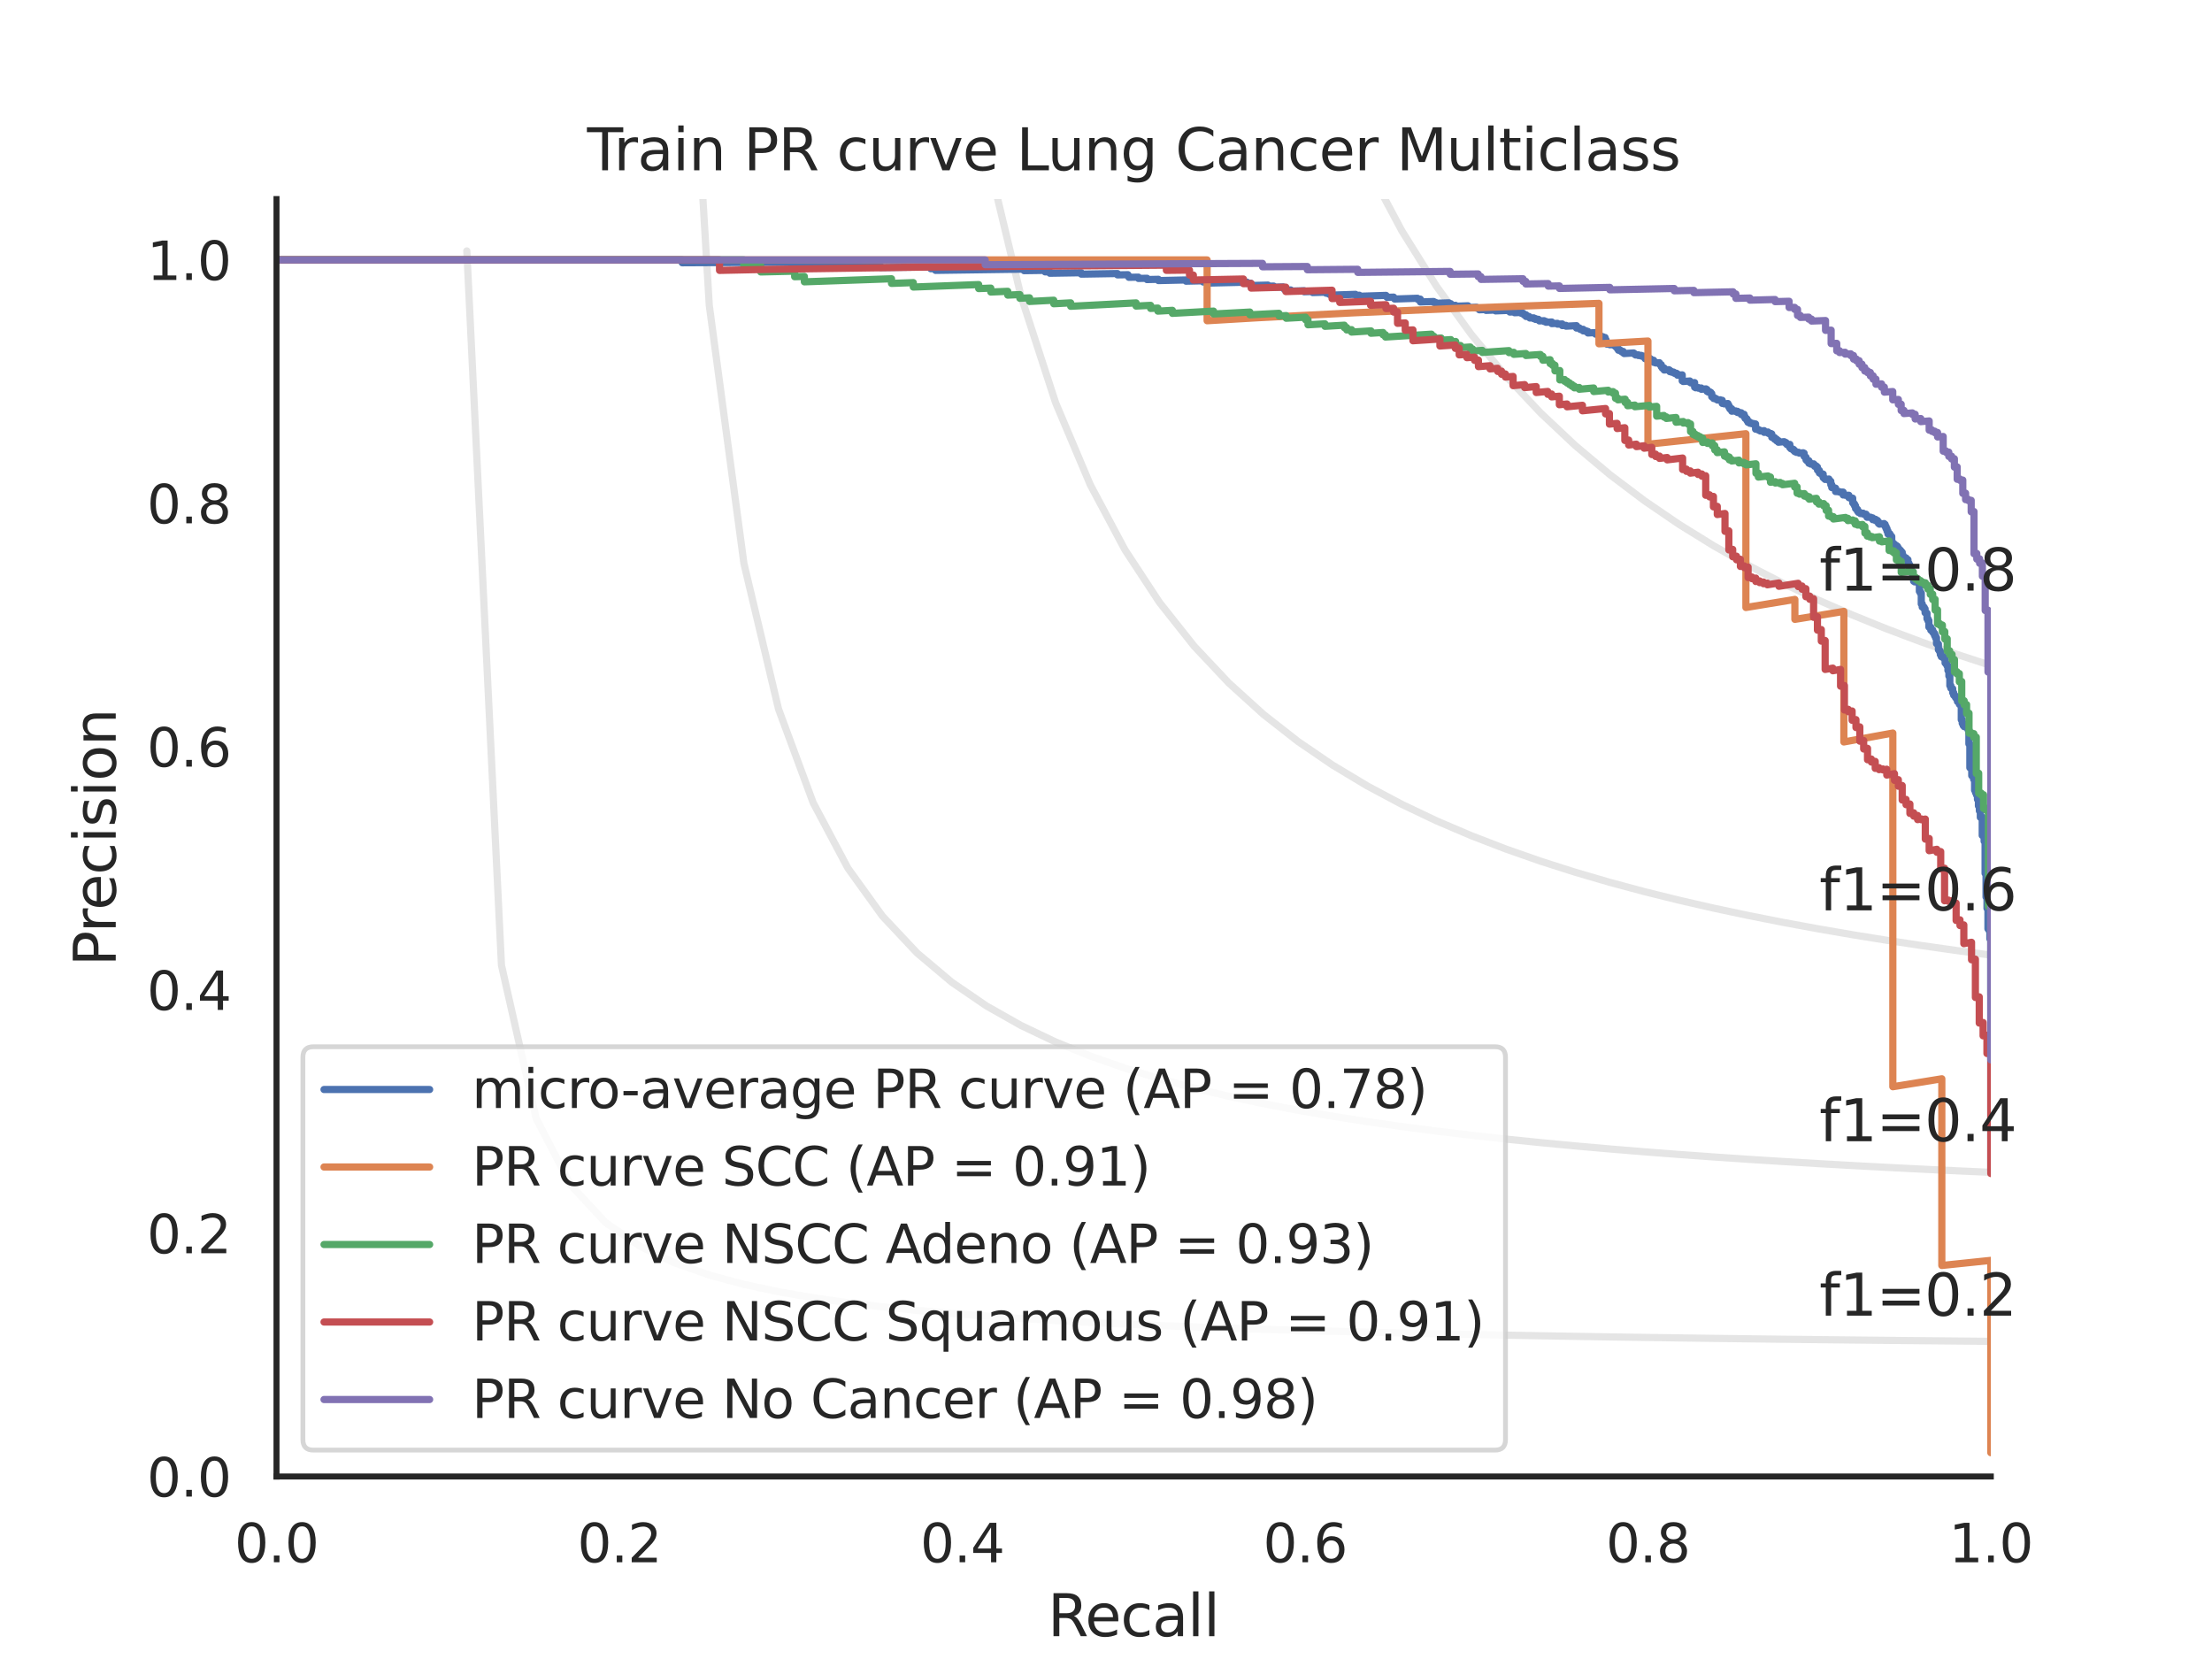<?xml version="1.0" encoding="utf-8" standalone="no"?>
<!DOCTYPE svg PUBLIC "-//W3C//DTD SVG 1.1//EN"
  "http://www.w3.org/Graphics/SVG/1.1/DTD/svg11.dtd">
<svg xmlns:xlink="http://www.w3.org/1999/xlink" width="460.8pt" height="345.6pt" viewBox="0 0 460.8 345.6" xmlns="http://www.w3.org/2000/svg" version="1.1">
 <defs>
  <style type="text/css">*{stroke-linejoin: round; stroke-linecap: butt}</style>
 </defs>
 <g id="figure_1">
  <g id="patch_1">
   <path d="M 0 345.6 
L 460.8 345.6 
L 460.8 0 
L 0 0 
z
" style="fill: #ffffff"/>
  </g>
  <g id="axes_1">
   <g id="patch_2">
    <path d="M 57.6 307.584 
L 414.72 307.584 
L 414.72 41.472 
L 57.6 41.472 
z
" style="fill: #ffffff"/>
   </g>
   <g id="matplotlib.axis_1">
    <g id="xtick_1">
     <g id="text_1">
      <!-- 0.0 -->
      <g style="fill: #262626" transform="translate(48.853 325.442) scale(0.11 -0.11)">
       <defs>
        <path id="DejaVuSans-30" d="M 2034 4250 
Q 1547 4250 1301 3770 
Q 1056 3291 1056 2328 
Q 1056 1369 1301 889 
Q 1547 409 2034 409 
Q 2525 409 2770 889 
Q 3016 1369 3016 2328 
Q 3016 3291 2770 3770 
Q 2525 4250 2034 4250 
z
M 2034 4750 
Q 2819 4750 3233 4129 
Q 3647 3509 3647 2328 
Q 3647 1150 3233 529 
Q 2819 -91 2034 -91 
Q 1250 -91 836 529 
Q 422 1150 422 2328 
Q 422 3509 836 4129 
Q 1250 4750 2034 4750 
z
" transform="scale(0.016)"/>
        <path id="DejaVuSans-2e" d="M 684 794 
L 1344 794 
L 1344 0 
L 684 0 
L 684 794 
z
" transform="scale(0.016)"/>
       </defs>
       <use xlink:href="#DejaVuSans-30"/>
       <use xlink:href="#DejaVuSans-2e" x="63.623"/>
       <use xlink:href="#DejaVuSans-30" x="95.41"/>
      </g>
     </g>
    </g>
    <g id="xtick_2">
     <g id="text_2">
      <!-- 0.2 -->
      <g style="fill: #262626" transform="translate(120.277 325.442) scale(0.11 -0.11)">
       <defs>
        <path id="DejaVuSans-32" d="M 1228 531 
L 3431 531 
L 3431 0 
L 469 0 
L 469 531 
Q 828 903 1448 1529 
Q 2069 2156 2228 2338 
Q 2531 2678 2651 2914 
Q 2772 3150 2772 3378 
Q 2772 3750 2511 3984 
Q 2250 4219 1831 4219 
Q 1534 4219 1204 4116 
Q 875 4013 500 3803 
L 500 4441 
Q 881 4594 1212 4672 
Q 1544 4750 1819 4750 
Q 2544 4750 2975 4387 
Q 3406 4025 3406 3419 
Q 3406 3131 3298 2873 
Q 3191 2616 2906 2266 
Q 2828 2175 2409 1742 
Q 1991 1309 1228 531 
z
" transform="scale(0.016)"/>
       </defs>
       <use xlink:href="#DejaVuSans-30"/>
       <use xlink:href="#DejaVuSans-2e" x="63.623"/>
       <use xlink:href="#DejaVuSans-32" x="95.41"/>
      </g>
     </g>
    </g>
    <g id="xtick_3">
     <g id="text_3">
      <!-- 0.4 -->
      <g style="fill: #262626" transform="translate(191.701 325.442) scale(0.11 -0.11)">
       <defs>
        <path id="DejaVuSans-34" d="M 2419 4116 
L 825 1625 
L 2419 1625 
L 2419 4116 
z
M 2253 4666 
L 3047 4666 
L 3047 1625 
L 3713 1625 
L 3713 1100 
L 3047 1100 
L 3047 0 
L 2419 0 
L 2419 1100 
L 313 1100 
L 313 1709 
L 2253 4666 
z
" transform="scale(0.016)"/>
       </defs>
       <use xlink:href="#DejaVuSans-30"/>
       <use xlink:href="#DejaVuSans-2e" x="63.623"/>
       <use xlink:href="#DejaVuSans-34" x="95.41"/>
      </g>
     </g>
    </g>
    <g id="xtick_4">
     <g id="text_4">
      <!-- 0.6 -->
      <g style="fill: #262626" transform="translate(263.125 325.442) scale(0.11 -0.11)">
       <defs>
        <path id="DejaVuSans-36" d="M 2113 2584 
Q 1688 2584 1439 2293 
Q 1191 2003 1191 1497 
Q 1191 994 1439 701 
Q 1688 409 2113 409 
Q 2538 409 2786 701 
Q 3034 994 3034 1497 
Q 3034 2003 2786 2293 
Q 2538 2584 2113 2584 
z
M 3366 4563 
L 3366 3988 
Q 3128 4100 2886 4159 
Q 2644 4219 2406 4219 
Q 1781 4219 1451 3797 
Q 1122 3375 1075 2522 
Q 1259 2794 1537 2939 
Q 1816 3084 2150 3084 
Q 2853 3084 3261 2657 
Q 3669 2231 3669 1497 
Q 3669 778 3244 343 
Q 2819 -91 2113 -91 
Q 1303 -91 875 529 
Q 447 1150 447 2328 
Q 447 3434 972 4092 
Q 1497 4750 2381 4750 
Q 2619 4750 2861 4703 
Q 3103 4656 3366 4563 
z
" transform="scale(0.016)"/>
       </defs>
       <use xlink:href="#DejaVuSans-30"/>
       <use xlink:href="#DejaVuSans-2e" x="63.623"/>
       <use xlink:href="#DejaVuSans-36" x="95.41"/>
      </g>
     </g>
    </g>
    <g id="xtick_5">
     <g id="text_5">
      <!-- 0.8 -->
      <g style="fill: #262626" transform="translate(334.549 325.442) scale(0.11 -0.11)">
       <defs>
        <path id="DejaVuSans-38" d="M 2034 2216 
Q 1584 2216 1326 1975 
Q 1069 1734 1069 1313 
Q 1069 891 1326 650 
Q 1584 409 2034 409 
Q 2484 409 2743 651 
Q 3003 894 3003 1313 
Q 3003 1734 2745 1975 
Q 2488 2216 2034 2216 
z
M 1403 2484 
Q 997 2584 770 2862 
Q 544 3141 544 3541 
Q 544 4100 942 4425 
Q 1341 4750 2034 4750 
Q 2731 4750 3128 4425 
Q 3525 4100 3525 3541 
Q 3525 3141 3298 2862 
Q 3072 2584 2669 2484 
Q 3125 2378 3379 2068 
Q 3634 1759 3634 1313 
Q 3634 634 3220 271 
Q 2806 -91 2034 -91 
Q 1263 -91 848 271 
Q 434 634 434 1313 
Q 434 1759 690 2068 
Q 947 2378 1403 2484 
z
M 1172 3481 
Q 1172 3119 1398 2916 
Q 1625 2713 2034 2713 
Q 2441 2713 2670 2916 
Q 2900 3119 2900 3481 
Q 2900 3844 2670 4047 
Q 2441 4250 2034 4250 
Q 1625 4250 1398 4047 
Q 1172 3844 1172 3481 
z
" transform="scale(0.016)"/>
       </defs>
       <use xlink:href="#DejaVuSans-30"/>
       <use xlink:href="#DejaVuSans-2e" x="63.623"/>
       <use xlink:href="#DejaVuSans-38" x="95.41"/>
      </g>
     </g>
    </g>
    <g id="xtick_6">
     <g id="text_6">
      <!-- 1.0 -->
      <g style="fill: #262626" transform="translate(405.973 325.442) scale(0.11 -0.11)">
       <defs>
        <path id="DejaVuSans-31" d="M 794 531 
L 1825 531 
L 1825 4091 
L 703 3866 
L 703 4441 
L 1819 4666 
L 2450 4666 
L 2450 531 
L 3481 531 
L 3481 0 
L 794 0 
L 794 531 
z
" transform="scale(0.016)"/>
       </defs>
       <use xlink:href="#DejaVuSans-31"/>
       <use xlink:href="#DejaVuSans-2e" x="63.623"/>
       <use xlink:href="#DejaVuSans-30" x="95.41"/>
      </g>
     </g>
    </g>
    <g id="text_7">
     <!-- Recall -->
     <g style="fill: #262626" transform="translate(218.259 340.848) scale(0.12 -0.12)">
      <defs>
       <path id="DejaVuSans-52" d="M 2841 2188 
Q 3044 2119 3236 1894 
Q 3428 1669 3622 1275 
L 4263 0 
L 3584 0 
L 2988 1197 
Q 2756 1666 2539 1819 
Q 2322 1972 1947 1972 
L 1259 1972 
L 1259 0 
L 628 0 
L 628 4666 
L 2053 4666 
Q 2853 4666 3247 4331 
Q 3641 3997 3641 3322 
Q 3641 2881 3436 2590 
Q 3231 2300 2841 2188 
z
M 1259 4147 
L 1259 2491 
L 2053 2491 
Q 2509 2491 2742 2702 
Q 2975 2913 2975 3322 
Q 2975 3731 2742 3939 
Q 2509 4147 2053 4147 
L 1259 4147 
z
" transform="scale(0.016)"/>
       <path id="DejaVuSans-65" d="M 3597 1894 
L 3597 1613 
L 953 1613 
Q 991 1019 1311 708 
Q 1631 397 2203 397 
Q 2534 397 2845 478 
Q 3156 559 3463 722 
L 3463 178 
Q 3153 47 2828 -22 
Q 2503 -91 2169 -91 
Q 1331 -91 842 396 
Q 353 884 353 1716 
Q 353 2575 817 3079 
Q 1281 3584 2069 3584 
Q 2775 3584 3186 3129 
Q 3597 2675 3597 1894 
z
M 3022 2063 
Q 3016 2534 2758 2815 
Q 2500 3097 2075 3097 
Q 1594 3097 1305 2825 
Q 1016 2553 972 2059 
L 3022 2063 
z
" transform="scale(0.016)"/>
       <path id="DejaVuSans-63" d="M 3122 3366 
L 3122 2828 
Q 2878 2963 2633 3030 
Q 2388 3097 2138 3097 
Q 1578 3097 1268 2742 
Q 959 2388 959 1747 
Q 959 1106 1268 751 
Q 1578 397 2138 397 
Q 2388 397 2633 464 
Q 2878 531 3122 666 
L 3122 134 
Q 2881 22 2623 -34 
Q 2366 -91 2075 -91 
Q 1284 -91 818 406 
Q 353 903 353 1747 
Q 353 2603 823 3093 
Q 1294 3584 2113 3584 
Q 2378 3584 2631 3529 
Q 2884 3475 3122 3366 
z
" transform="scale(0.016)"/>
       <path id="DejaVuSans-61" d="M 2194 1759 
Q 1497 1759 1228 1600 
Q 959 1441 959 1056 
Q 959 750 1161 570 
Q 1363 391 1709 391 
Q 2188 391 2477 730 
Q 2766 1069 2766 1631 
L 2766 1759 
L 2194 1759 
z
M 3341 1997 
L 3341 0 
L 2766 0 
L 2766 531 
Q 2569 213 2275 61 
Q 1981 -91 1556 -91 
Q 1019 -91 701 211 
Q 384 513 384 1019 
Q 384 1609 779 1909 
Q 1175 2209 1959 2209 
L 2766 2209 
L 2766 2266 
Q 2766 2663 2505 2880 
Q 2244 3097 1772 3097 
Q 1472 3097 1187 3025 
Q 903 2953 641 2809 
L 641 3341 
Q 956 3463 1253 3523 
Q 1550 3584 1831 3584 
Q 2591 3584 2966 3190 
Q 3341 2797 3341 1997 
z
" transform="scale(0.016)"/>
       <path id="DejaVuSans-6c" d="M 603 4863 
L 1178 4863 
L 1178 0 
L 603 0 
L 603 4863 
z
" transform="scale(0.016)"/>
      </defs>
      <use xlink:href="#DejaVuSans-52"/>
      <use xlink:href="#DejaVuSans-65" x="64.982"/>
      <use xlink:href="#DejaVuSans-63" x="126.506"/>
      <use xlink:href="#DejaVuSans-61" x="181.486"/>
      <use xlink:href="#DejaVuSans-6c" x="242.766"/>
      <use xlink:href="#DejaVuSans-6c" x="270.549"/>
     </g>
    </g>
   </g>
   <g id="matplotlib.axis_2">
    <g id="ytick_1">
     <g id="text_8">
      <!-- 0.0 -->
      <g style="fill: #262626" transform="translate(30.607 311.763) scale(0.11 -0.11)">
       <use xlink:href="#DejaVuSans-30"/>
       <use xlink:href="#DejaVuSans-2e" x="63.623"/>
       <use xlink:href="#DejaVuSans-30" x="95.41"/>
      </g>
     </g>
    </g>
    <g id="ytick_2">
     <g id="text_9">
      <!-- 0.2 -->
      <g style="fill: #262626" transform="translate(30.607 261.075) scale(0.11 -0.11)">
       <use xlink:href="#DejaVuSans-30"/>
       <use xlink:href="#DejaVuSans-2e" x="63.623"/>
       <use xlink:href="#DejaVuSans-32" x="95.41"/>
      </g>
     </g>
    </g>
    <g id="ytick_3">
     <g id="text_10">
      <!-- 0.4 -->
      <g style="fill: #262626" transform="translate(30.607 210.387) scale(0.11 -0.11)">
       <use xlink:href="#DejaVuSans-30"/>
       <use xlink:href="#DejaVuSans-2e" x="63.623"/>
       <use xlink:href="#DejaVuSans-34" x="95.41"/>
      </g>
     </g>
    </g>
    <g id="ytick_4">
     <g id="text_11">
      <!-- 0.6 -->
      <g style="fill: #262626" transform="translate(30.607 159.699) scale(0.11 -0.11)">
       <use xlink:href="#DejaVuSans-30"/>
       <use xlink:href="#DejaVuSans-2e" x="63.623"/>
       <use xlink:href="#DejaVuSans-36" x="95.41"/>
      </g>
     </g>
    </g>
    <g id="ytick_5">
     <g id="text_12">
      <!-- 0.8 -->
      <g style="fill: #262626" transform="translate(30.607 109.011) scale(0.11 -0.11)">
       <use xlink:href="#DejaVuSans-30"/>
       <use xlink:href="#DejaVuSans-2e" x="63.623"/>
       <use xlink:href="#DejaVuSans-38" x="95.41"/>
      </g>
     </g>
    </g>
    <g id="ytick_6">
     <g id="text_13">
      <!-- 1.0 -->
      <g style="fill: #262626" transform="translate(30.607 58.323) scale(0.11 -0.11)">
       <use xlink:href="#DejaVuSans-31"/>
       <use xlink:href="#DejaVuSans-2e" x="63.623"/>
       <use xlink:href="#DejaVuSans-30" x="95.41"/>
      </g>
     </g>
    </g>
    <g id="text_14">
     <!-- Precision -->
     <g style="fill: #262626" transform="translate(24.111 201.296) rotate(-90) scale(0.12 -0.12)">
      <defs>
       <path id="DejaVuSans-50" d="M 1259 4147 
L 1259 2394 
L 2053 2394 
Q 2494 2394 2734 2622 
Q 2975 2850 2975 3272 
Q 2975 3691 2734 3919 
Q 2494 4147 2053 4147 
L 1259 4147 
z
M 628 4666 
L 2053 4666 
Q 2838 4666 3239 4311 
Q 3641 3956 3641 3272 
Q 3641 2581 3239 2228 
Q 2838 1875 2053 1875 
L 1259 1875 
L 1259 0 
L 628 0 
L 628 4666 
z
" transform="scale(0.016)"/>
       <path id="DejaVuSans-72" d="M 2631 2963 
Q 2534 3019 2420 3045 
Q 2306 3072 2169 3072 
Q 1681 3072 1420 2755 
Q 1159 2438 1159 1844 
L 1159 0 
L 581 0 
L 581 3500 
L 1159 3500 
L 1159 2956 
Q 1341 3275 1631 3429 
Q 1922 3584 2338 3584 
Q 2397 3584 2469 3576 
Q 2541 3569 2628 3553 
L 2631 2963 
z
" transform="scale(0.016)"/>
       <path id="DejaVuSans-69" d="M 603 3500 
L 1178 3500 
L 1178 0 
L 603 0 
L 603 3500 
z
M 603 4863 
L 1178 4863 
L 1178 4134 
L 603 4134 
L 603 4863 
z
" transform="scale(0.016)"/>
       <path id="DejaVuSans-73" d="M 2834 3397 
L 2834 2853 
Q 2591 2978 2328 3040 
Q 2066 3103 1784 3103 
Q 1356 3103 1142 2972 
Q 928 2841 928 2578 
Q 928 2378 1081 2264 
Q 1234 2150 1697 2047 
L 1894 2003 
Q 2506 1872 2764 1633 
Q 3022 1394 3022 966 
Q 3022 478 2636 193 
Q 2250 -91 1575 -91 
Q 1294 -91 989 -36 
Q 684 19 347 128 
L 347 722 
Q 666 556 975 473 
Q 1284 391 1588 391 
Q 1994 391 2212 530 
Q 2431 669 2431 922 
Q 2431 1156 2273 1281 
Q 2116 1406 1581 1522 
L 1381 1569 
Q 847 1681 609 1914 
Q 372 2147 372 2553 
Q 372 3047 722 3315 
Q 1072 3584 1716 3584 
Q 2034 3584 2315 3537 
Q 2597 3491 2834 3397 
z
" transform="scale(0.016)"/>
       <path id="DejaVuSans-6f" d="M 1959 3097 
Q 1497 3097 1228 2736 
Q 959 2375 959 1747 
Q 959 1119 1226 758 
Q 1494 397 1959 397 
Q 2419 397 2687 759 
Q 2956 1122 2956 1747 
Q 2956 2369 2687 2733 
Q 2419 3097 1959 3097 
z
M 1959 3584 
Q 2709 3584 3137 3096 
Q 3566 2609 3566 1747 
Q 3566 888 3137 398 
Q 2709 -91 1959 -91 
Q 1206 -91 779 398 
Q 353 888 353 1747 
Q 353 2609 779 3096 
Q 1206 3584 1959 3584 
z
" transform="scale(0.016)"/>
       <path id="DejaVuSans-6e" d="M 3513 2113 
L 3513 0 
L 2938 0 
L 2938 2094 
Q 2938 2591 2744 2837 
Q 2550 3084 2163 3084 
Q 1697 3084 1428 2787 
Q 1159 2491 1159 1978 
L 1159 0 
L 581 0 
L 581 3500 
L 1159 3500 
L 1159 2956 
Q 1366 3272 1645 3428 
Q 1925 3584 2291 3584 
Q 2894 3584 3203 3211 
Q 3513 2838 3513 2113 
z
" transform="scale(0.016)"/>
      </defs>
      <use xlink:href="#DejaVuSans-50"/>
      <use xlink:href="#DejaVuSans-72" x="58.553"/>
      <use xlink:href="#DejaVuSans-65" x="97.416"/>
      <use xlink:href="#DejaVuSans-63" x="158.939"/>
      <use xlink:href="#DejaVuSans-69" x="213.92"/>
      <use xlink:href="#DejaVuSans-73" x="241.703"/>
      <use xlink:href="#DejaVuSans-69" x="293.803"/>
      <use xlink:href="#DejaVuSans-6f" x="321.586"/>
      <use xlink:href="#DejaVuSans-6e" x="382.768"/>
     </g>
    </g>
   </g>
   <g id="line2d_1">
    <path d="M 97.248 52.267 
L 104.463 201.073 
L 111.678 232.96 
L 118.893 246.859 
L 126.109 254.643 
L 133.324 259.62 
L 140.539 263.076 
L 147.755 265.615 
L 154.97 267.561 
L 162.185 269.099 
L 169.4 270.345 
L 176.616 271.375 
L 183.831 272.241 
L 191.046 272.979 
L 198.262 273.616 
L 205.477 274.171 
L 212.692 274.658 
L 219.907 275.091 
L 227.123 275.476 
L 234.338 275.822 
L 241.553 276.135 
L 248.769 276.418 
L 255.984 276.676 
L 263.199 276.912 
L 270.414 277.129 
L 277.63 277.33 
L 284.845 277.515 
L 292.06 277.686 
L 299.275 277.846 
L 306.491 277.994 
L 313.706 278.133 
L 320.921 278.264 
L 328.137 278.386 
L 335.352 278.501 
L 342.567 278.609 
L 349.782 278.711 
L 356.998 278.808 
L 364.213 278.899 
L 371.428 278.986 
L 378.644 279.068 
L 385.859 279.146 
L 393.074 279.221 
L 400.289 279.292 
L 407.505 279.359 
L 414.72 279.424 
" clip-path="url(#p89135e5c4e)" style="fill: none; stroke: #808080; stroke-opacity: 0.2; stroke-width: 1.5; stroke-linecap: round"/>
   </g>
   <g id="line2d_2">
    <path d="M 143.905 -1 
L 147.755 63.611 
L 154.97 117.362 
L 162.185 147.722 
L 169.4 167.231 
L 176.616 180.825 
L 183.831 190.84 
L 191.046 198.524 
L 198.262 204.607 
L 205.477 209.542 
L 212.692 213.626 
L 219.907 217.061 
L 227.123 219.991 
L 234.338 222.519 
L 241.553 224.724 
L 248.769 226.662 
L 255.984 228.38 
L 263.199 229.914 
L 270.414 231.291 
L 277.63 232.534 
L 284.845 233.662 
L 292.06 234.69 
L 299.275 235.631 
L 306.491 236.496 
L 313.706 237.293 
L 320.921 238.03 
L 328.137 238.714 
L 335.352 239.349 
L 342.567 239.942 
L 349.782 240.496 
L 356.998 241.015 
L 364.213 241.503 
L 371.428 241.961 
L 378.644 242.393 
L 385.859 242.8 
L 393.074 243.185 
L 400.289 243.55 
L 407.505 243.896 
L 414.72 244.224 
" clip-path="url(#p89135e5c4e)" style="fill: none; stroke: #808080; stroke-opacity: 0.2; stroke-width: 1.5; stroke-linecap: round"/>
   </g>
   <g id="line2d_3">
    <path d="M 200.009 -1 
L 205.477 31.611 
L 212.692 61.693 
L 219.907 83.907 
L 227.123 100.983 
L 234.338 114.518 
L 241.553 125.511 
L 248.769 134.616 
L 255.984 142.281 
L 263.199 148.823 
L 270.414 154.471 
L 277.63 159.398 
L 284.845 163.732 
L 292.06 167.575 
L 299.275 171.006 
L 306.491 174.088 
L 313.706 176.871 
L 320.921 179.398 
L 328.137 181.701 
L 335.352 183.809 
L 342.567 185.746 
L 349.782 187.532 
L 356.998 189.184 
L 364.213 190.716 
L 371.428 192.142 
L 378.644 193.471 
L 385.859 194.714 
L 393.074 195.878 
L 400.289 196.971 
L 407.505 197.998 
L 414.72 198.967 
" clip-path="url(#p89135e5c4e)" style="fill: none; stroke: #808080; stroke-opacity: 0.2; stroke-width: 1.5; stroke-linecap: round"/>
   </g>
   <g id="line2d_4">
    <path d="M 270.344 -1 
L 270.414 -0.768 
L 277.63 18.581 
L 284.845 34.622 
L 292.06 48.136 
L 299.275 59.676 
L 306.491 69.647 
L 313.706 78.346 
L 320.921 86.004 
L 328.137 92.796 
L 335.352 98.862 
L 342.567 104.312 
L 349.782 109.235 
L 356.998 113.705 
L 364.213 117.78 
L 371.428 121.512 
L 378.644 124.941 
L 385.859 128.104 
L 393.074 131.029 
L 400.289 133.744 
L 407.505 136.269 
L 414.72 138.624 
" clip-path="url(#p89135e5c4e)" style="fill: none; stroke: #808080; stroke-opacity: 0.2; stroke-width: 1.5; stroke-linecap: round"/>
   </g>
   <g id="line2d_5">
    <path d="M 414.72 243.763 
L 414.72 195.525 
L 414.522 195.56 
L 414.522 195.45 
L 414.522 193.742 
L 414.323 193.777 
L 414.323 193.691 
L 414.323 193.463 
L 414.125 193.498 
L 414.125 193.412 
L 414.125 189.198 
L 413.926 189.233 
L 413.926 189.141 
L 413.926 186.847 
L 413.728 186.882 
L 413.728 186.786 
L 413.728 181.914 
L 413.53 181.949 
L 413.53 181.845 
L 413.53 175.22 
L 413.331 175.255 
L 413.331 175.178 
L 413.331 174.128 
L 413.133 174.163 
L 413.133 174.085 
L 413.133 174.006 
L 412.934 174.041 
L 412.934 173.963 
L 412.934 170.202 
L 412.538 170.272 
L 412.538 170.189 
L 412.538 168.886 
L 412.339 168.921 
L 412.339 168.836 
L 412.339 167.852 
L 412.141 167.887 
L 412.141 167.801 
L 412.141 166.495 
L 411.942 166.53 
L 411.942 166.442 
L 411.942 165.556 
L 411.744 165.591 
L 411.744 165.502 
L 411.744 165.099 
L 411.546 165.134 
L 411.546 165.044 
L 411.546 164.593 
L 411.347 164.628 
L 411.347 164.538 
L 411.347 162.331 
L 411.149 162.365 
L 411.149 162.272 
L 411.149 161.756 
L 410.95 161.791 
L 410.95 161.696 
L 410.95 161.555 
L 410.752 161.589 
L 410.752 161.495 
L 410.752 160.062 
L 410.554 160.096 
L 410.554 160 
L 410.554 159.903 
L 410.355 159.938 
L 410.355 159.841 
L 410.355 154.936 
L 410.157 154.97 
L 410.157 154.867 
L 410.157 151.964 
L 409.958 151.998 
L 409.958 151.891 
L 409.958 151.621 
L 409.76 151.655 
L 409.76 151.547 
L 409.76 151.275 
L 409.165 151.377 
L 409.165 151.268 
L 409.165 151.105 
L 408.966 151.138 
L 408.966 151.029 
L 408.966 150.646 
L 408.768 150.68 
L 408.768 150.57 
L 408.768 149.908 
L 408.57 149.941 
L 408.57 149.831 
L 408.57 146.89 
L 408.371 146.924 
L 408.371 146.866 
L 408.371 146.693 
L 408.173 146.726 
L 408.173 146.668 
L 408.173 146.204 
L 407.974 146.238 
L 407.974 146.179 
L 407.974 146.121 
L 407.776 146.154 
L 407.776 146.096 
L 407.776 145.57 
L 407.578 145.603 
L 407.578 145.544 
L 407.578 145.309 
L 407.379 145.342 
L 407.379 145.283 
L 407.379 144.988 
L 407.181 145.021 
L 407.181 144.962 
L 407.181 144.784 
L 406.982 144.817 
L 406.982 144.757 
L 406.982 144.281 
L 406.784 144.314 
L 406.784 144.254 
L 406.784 143.473 
L 406.586 143.506 
L 406.586 143.445 
L 406.586 143.324 
L 406.387 143.357 
L 406.387 143.297 
L 406.387 142.811 
L 406.189 142.843 
L 406.189 142.782 
L 406.189 140.807 
L 405.99 140.84 
L 405.99 140.777 
L 405.99 139.644 
L 405.792 139.676 
L 405.792 139.613 
L 405.792 138.656 
L 405.594 138.688 
L 405.594 138.624 
L 405.594 138.302 
L 405.395 138.334 
L 405.395 138.27 
L 405.395 138.076 
L 405.197 138.108 
L 405.197 138.043 
L 405.197 137.198 
L 404.998 137.23 
L 404.998 137.164 
L 404.998 136.902 
L 404.602 136.9 
L 404.602 136.768 
L 404.403 136.8 
L 404.403 136.734 
L 404.403 136.338 
L 404.205 136.37 
L 404.205 136.304 
L 404.205 135.638 
L 404.006 135.67 
L 404.006 135.603 
L 404.006 135.336 
L 403.808 135.367 
L 403.808 135.3 
L 403.808 134.152 
L 403.61 134.183 
L 403.61 134.115 
L 403.61 134.047 
L 403.411 134.078 
L 403.411 134.01 
L 403.411 132.843 
L 403.213 132.874 
L 403.213 132.805 
L 403.213 132.389 
L 403.014 132.42 
L 403.014 132.35 
L 403.014 131.932 
L 402.816 131.962 
L 402.816 131.893 
L 402.816 131.682 
L 402.618 131.713 
L 402.618 131.643 
L 402.618 131.221 
L 402.221 131.282 
L 402.221 131.212 
L 402.221 130.645 
L 401.824 130.635 
L 401.824 129.272 
L 401.626 129.302 
L 401.626 129.23 
L 401.626 128.867 
L 401.427 128.897 
L 401.427 128.825 
L 401.427 127.727 
L 401.229 127.757 
L 401.229 127.683 
L 401.229 127.609 
L 401.03 127.64 
L 401.03 127.566 
L 401.03 126.824 
L 400.832 126.854 
L 400.832 126.779 
L 400.832 126.481 
L 400.435 126.466 
L 400.435 125.789 
L 400.237 125.819 
L 400.237 125.743 
L 400.237 123.526 
L 400.038 123.555 
L 400.038 123.477 
L 400.038 123.167 
L 399.84 123.196 
L 399.84 123.118 
L 399.84 121.39 
L 399.443 121.368 
L 399.443 121.129 
L 398.848 121.215 
L 398.848 121.135 
L 398.848 121.056 
L 398.65 121.084 
L 398.65 121.004 
L 398.65 120.041 
L 398.451 120.069 
L 398.451 119.988 
L 398.451 119.176 
L 398.253 119.205 
L 398.253 119.123 
L 398.253 118.96 
L 398.054 118.988 
L 398.054 118.906 
L 398.054 118.413 
L 397.856 118.441 
L 397.856 118.359 
L 397.856 117.698 
L 397.658 117.726 
L 397.658 117.643 
L 397.658 117.31 
L 397.459 117.337 
L 397.459 117.254 
L 397.459 116.584 
L 397.261 116.612 
L 397.261 116.528 
L 397.261 116.443 
L 397.062 116.471 
L 397.062 116.387 
L 397.062 116.218 
L 396.666 116.188 
L 396.666 116.019 
L 396.467 116.046 
L 396.467 115.961 
L 396.467 115.707 
L 396.269 115.734 
L 396.269 115.649 
L 396.269 115.051 
L 396.07 115.078 
L 396.07 114.992 
L 396.07 114.82 
L 395.872 114.848 
L 395.872 114.762 
L 395.872 114.589 
L 395.475 114.557 
L 395.475 114.124 
L 395.277 114.151 
L 395.277 114.065 
L 395.277 113.804 
L 395.078 113.831 
L 395.078 113.743 
L 395.078 113.656 
L 394.682 113.622 
L 394.682 113.36 
L 394.285 113.413 
L 394.285 113.326 
L 394.285 112.974 
L 394.086 113.001 
L 394.086 112.913 
L 394.086 111.76 
L 393.888 111.786 
L 393.888 111.697 
L 393.888 111.518 
L 393.69 111.544 
L 393.69 111.455 
L 393.69 111.185 
L 393.293 111.238 
L 393.293 111.148 
L 393.293 110.606 
L 393.094 110.632 
L 393.094 110.542 
L 393.094 110.088 
L 392.896 110.113 
L 392.896 110.022 
L 392.896 109.657 
L 392.698 109.683 
L 392.698 109.591 
L 392.698 109.224 
L 392.499 109.25 
L 392.499 109.158 
L 392.499 109.066 
L 391.507 109.194 
L 391.507 109.101 
L 391.507 109.009 
L 391.309 109.034 
L 391.309 108.942 
L 391.309 108.664 
L 391.11 108.689 
L 391.11 108.596 
L 391.11 108.41 
L 390.714 108.461 
L 390.714 108.368 
L 390.714 108.181 
L 390.118 108.257 
L 390.118 108.164 
L 390.118 107.882 
L 389.722 107.839 
L 389.722 107.745 
L 388.928 107.752 
L 388.928 107.374 
L 388.73 107.399 
L 388.73 107.304 
L 388.73 107.114 
L 388.134 107.094 
L 388.134 106.904 
L 387.539 106.979 
L 387.539 106.884 
L 387.539 106.788 
L 387.142 106.742 
L 387.142 106.455 
L 386.944 106.48 
L 386.944 106.383 
L 386.944 106.094 
L 386.746 106.119 
L 386.746 106.023 
L 386.746 105.926 
L 386.547 105.951 
L 386.547 105.854 
L 386.547 105.369 
L 386.349 105.393 
L 386.349 105.296 
L 386.349 105.003 
L 386.15 105.028 
L 386.15 104.93 
L 386.15 104.734 
L 385.952 104.758 
L 385.952 104.66 
L 385.952 103.773 
L 385.357 103.746 
L 385.357 103.647 
L 385.158 103.671 
L 385.158 103.572 
L 385.158 103.173 
L 384.365 103.169 
L 384.365 103.069 
L 383.968 103.117 
L 383.968 103.016 
L 383.968 102.513 
L 383.174 102.508 
L 383.174 102.406 
L 382.381 102.4 
L 382.381 101.688 
L 381.984 101.633 
L 381.984 101.53 
L 381.587 101.577 
L 381.587 101.475 
L 381.587 100.96 
L 381.389 100.984 
L 381.389 100.88 
L 381.389 100.259 
L 381.19 100.282 
L 381.19 100.178 
L 381.19 100.074 
L 380.992 100.097 
L 380.992 99.992 
L 380.992 99.784 
L 380.198 99.876 
L 380.198 99.771 
L 380.198 99.666 
L 380 99.689 
L 380 99.584 
L 380 99.479 
L 379.802 99.502 
L 379.802 99.397 
L 379.802 98.763 
L 379.405 98.808 
L 379.405 98.702 
L 379.405 98.596 
L 379.008 98.535 
L 379.008 98.001 
L 378.611 97.939 
L 378.611 97.294 
L 378.413 97.316 
L 378.413 97.208 
L 378.413 97.1 
L 378.016 97.144 
L 378.016 97.036 
L 378.016 96.819 
L 377.818 96.841 
L 377.818 96.732 
L 377.818 96.624 
L 377.222 96.689 
L 377.222 96.58 
L 377.222 96.471 
L 376.826 96.515 
L 376.826 96.406 
L 376.826 95.968 
L 376.429 96.011 
L 376.429 95.901 
L 376.429 95.791 
L 376.23 95.813 
L 376.23 95.702 
L 376.23 95.26 
L 376.032 95.282 
L 376.032 95.171 
L 376.032 95.06 
L 375.834 95.081 
L 375.834 94.97 
L 375.834 94.413 
L 375.635 94.434 
L 375.635 94.322 
L 374.842 94.406 
L 374.842 94.294 
L 374.643 94.315 
L 374.643 94.203 
L 374.246 94.245 
L 374.246 94.133 
L 374.048 94.154 
L 374.048 94.041 
L 373.85 94.062 
L 373.85 93.836 
L 373.651 93.857 
L 373.651 93.631 
L 373.453 93.652 
L 373.453 93.538 
L 373.254 93.559 
L 373.254 93.445 
L 373.056 93.466 
L 373.056 93.238 
L 372.858 93.259 
L 372.858 92.573 
L 372.262 92.634 
L 372.262 92.404 
L 372.064 92.425 
L 372.064 92.194 
L 371.866 92.214 
L 371.866 92.099 
L 371.667 92.119 
L 371.667 92.003 
L 370.477 92.126 
L 370.477 91.777 
L 370.08 91.818 
L 370.08 91.467 
L 369.683 91.508 
L 369.683 91.156 
L 369.485 91.176 
L 369.485 91.058 
L 369.088 91.098 
L 369.088 90.389 
L 368.89 90.409 
L 368.89 90.29 
L 368.493 90.33 
L 368.493 90.211 
L 368.294 90.231 
L 368.294 89.992 
L 367.501 90.071 
L 367.501 89.712 
L 366.707 89.791 
L 366.707 89.67 
L 366.509 89.69 
L 366.509 89.57 
L 366.31 89.589 
L 366.31 89.469 
L 366.112 89.488 
L 366.112 89.367 
L 365.715 89.406 
L 365.715 88.313 
L 365.318 88.351 
L 365.318 88.228 
L 364.922 88.266 
L 364.922 88.144 
L 364.525 88.182 
L 364.525 87.936 
L 364.128 87.974 
L 364.128 87.604 
L 363.93 87.623 
L 363.93 87.251 
L 363.731 87.27 
L 363.731 87.145 
L 363.533 87.164 
L 363.533 86.791 
L 363.334 86.809 
L 363.334 86.309 
L 362.739 86.363 
L 362.739 85.986 
L 362.342 86.022 
L 362.342 85.896 
L 361.946 85.932 
L 361.946 85.679 
L 361.549 85.715 
L 361.549 85.589 
L 360.755 85.661 
L 360.755 85.151 
L 360.358 85.186 
L 360.358 84.802 
L 360.16 84.82 
L 360.16 84.434 
L 359.962 84.451 
L 359.962 84.064 
L 359.168 84.133 
L 359.168 84.004 
L 358.771 84.038 
L 358.771 83.387 
L 358.374 83.421 
L 358.374 83.29 
L 357.779 83.341 
L 357.779 83.21 
L 357.581 83.227 
L 357.581 83.096 
L 357.382 83.113 
L 357.382 82.981 
L 356.986 83.015 
L 356.986 82.751 
L 356.787 82.768 
L 356.787 82.635 
L 356.589 82.652 
L 356.589 81.988 
L 356.39 82.004 
L 356.39 81.737 
L 356.192 81.754 
L 356.192 81.62 
L 355.795 81.653 
L 355.795 81.519 
L 355.597 81.535 
L 355.597 81.131 
L 355.398 81.147 
L 355.398 81.013 
L 354.406 81.093 
L 354.406 80.822 
L 353.811 80.87 
L 353.811 80.734 
L 353.216 80.782 
L 353.216 80.646 
L 353.018 80.661 
L 353.018 79.702 
L 352.224 79.764 
L 352.224 79.626 
L 352.026 79.642 
L 352.026 79.365 
L 350.637 79.473 
L 350.637 79.333 
L 350.438 79.349 
L 350.438 78.089 
L 349.446 78.162 
L 349.446 77.88 
L 349.248 77.894 
L 349.248 77.753 
L 348.851 77.782 
L 348.851 77.64 
L 348.653 77.654 
L 348.653 77.512 
L 348.256 77.541 
L 348.256 77.398 
L 347.859 77.427 
L 347.859 77.141 
L 347.661 77.155 
L 347.661 77.012 
L 346.669 77.083 
L 346.669 76.651 
L 346.272 76.679 
L 346.272 76.39 
L 346.074 76.403 
L 346.074 75.968 
L 345.875 75.981 
L 345.875 75.836 
L 345.677 75.849 
L 345.677 75.557 
L 344.883 75.611 
L 344.883 75.464 
L 344.486 75.491 
L 344.486 75.05 
L 344.09 75.076 
L 344.09 74.928 
L 343.891 74.942 
L 343.891 74.793 
L 343.693 74.807 
L 343.693 74.658 
L 342.701 74.724 
L 342.701 74.276 
L 342.304 74.302 
L 342.304 74.152 
L 341.907 74.178 
L 341.907 74.028 
L 341.312 74.066 
L 341.312 73.916 
L 340.717 73.954 
L 340.717 73.803 
L 340.518 73.816 
L 340.518 73.665 
L 340.32 73.677 
L 340.32 73.526 
L 338.336 73.652 
L 338.336 73.499 
L 338.138 73.512 
L 338.138 73.206 
L 337.741 73.231 
L 337.741 73.077 
L 337.542 73.09 
L 337.542 72.936 
L 337.146 72.961 
L 337.146 72.652 
L 336.947 72.664 
L 336.947 72.199 
L 336.55 72.223 
L 336.55 71.912 
L 336.154 71.935 
L 336.154 71.779 
L 335.36 71.826 
L 335.36 71.669 
L 334.765 71.704 
L 334.765 71.547 
L 334.566 71.558 
L 334.566 70.769 
L 334.368 70.78 
L 334.368 70.303 
L 333.971 70.325 
L 333.971 70.165 
L 333.376 70.197 
L 333.376 69.877 
L 333.178 69.888 
L 333.178 69.727 
L 332.979 69.738 
L 332.979 69.577 
L 332.384 69.608 
L 332.384 69.285 
L 330.797 69.368 
L 330.797 69.042 
L 330.4 69.062 
L 330.4 68.899 
L 329.805 68.929 
L 329.805 68.601 
L 329.21 68.631 
L 329.21 68.467 
L 329.011 68.476 
L 329.011 68.311 
L 328.416 68.341 
L 328.416 67.843 
L 326.234 67.949 
L 326.234 67.781 
L 325.44 67.819 
L 325.44 67.483 
L 324.448 67.53 
L 324.448 67.361 
L 323.258 67.417 
L 323.258 67.076 
L 322.067 67.132 
L 322.067 66.96 
L 321.67 66.979 
L 321.67 66.807 
L 320.678 66.852 
L 320.678 66.68 
L 320.48 66.689 
L 320.48 66.516 
L 319.885 66.543 
L 319.885 66.369 
L 319.488 66.387 
L 319.488 66.213 
L 318.694 66.248 
L 318.694 66.073 
L 318.496 66.081 
L 318.496 65.906 
L 317.901 65.932 
L 317.901 65.58 
L 317.504 65.597 
L 317.504 65.42 
L 317.306 65.429 
L 317.306 65.252 
L 316.909 65.268 
L 316.909 65.091 
L 315.52 65.147 
L 315.52 64.968 
L 314.528 65.008 
L 314.528 64.829 
L 314.33 64.837 
L 314.33 64.657 
L 311.552 64.767 
L 311.552 64.585 
L 309.568 64.664 
L 309.568 64.481 
L 308.179 64.536 
L 308.179 64.166 
L 307.584 64.189 
L 307.584 64.003 
L 305.997 64.064 
L 305.997 63.877 
L 305.798 63.884 
L 305.798 63.697 
L 303.219 63.793 
L 303.219 63.604 
L 302.227 63.641 
L 302.227 63.259 
L 301.83 63.273 
L 301.83 63.082 
L 299.053 63.181 
L 299.053 62.987 
L 298.656 63.001 
L 298.656 62.807 
L 295.878 62.904 
L 295.878 62.313 
L 295.283 62.333 
L 295.283 62.134 
L 290.522 62.293 
L 290.522 62.09 
L 290.323 62.097 
L 290.323 61.894 
L 288.934 61.939 
L 288.934 61.735 
L 288.736 61.741 
L 288.736 61.536 
L 283.181 61.713 
L 283.181 61.503 
L 282.387 61.528 
L 282.387 61.317 
L 277.229 61.48 
L 277.229 61.264 
L 276.832 61.277 
L 276.832 61.06 
L 276.237 61.078 
L 276.237 60.861 
L 273.459 60.945 
L 273.459 60.724 
L 271.674 60.777 
L 271.674 60.554 
L 268.896 60.637 
L 268.896 60.41 
L 267.904 60.439 
L 267.904 60.212 
L 267.507 60.223 
L 267.507 59.994 
L 267.309 60 
L 267.309 59.771 
L 265.325 59.823 
L 265.325 59.592 
L 264.134 59.622 
L 264.134 59.389 
L 260.762 59.474 
L 260.762 59.237 
L 260.563 59.242 
L 260.563 59.004 
L 259.77 59.023 
L 259.77 58.783 
L 251.834 58.969 
L 251.834 58.72 
L 250.643 58.747 
L 250.643 58.496 
L 247.072 58.577 
L 247.072 58.32 
L 241.318 58.449 
L 241.318 58.184 
L 238.938 58.236 
L 238.938 57.967 
L 237.152 58.005 
L 237.152 57.733 
L 235.168 57.773 
L 235.168 57.497 
L 234.97 57.501 
L 234.97 57.224 
L 232.787 57.262 
L 232.787 56.982 
L 225.248 57.108 
L 225.248 56.815 
L 218.701 56.922 
L 218.701 56.617 
L 217.709 56.632 
L 217.709 56.323 
L 213.344 56.384 
L 213.344 56.066 
L 194.893 56.323 
L 194.893 55.962 
L 193.901 55.975 
L 193.901 55.611 
L 183.386 55.733 
L 183.386 55.338 
L 179.814 55.372 
L 179.814 54.964 
L 175.251 54.996 
L 175.251 54.571 
L 142.118 54.738 
L 142.118 54.144 
L 57.6 54.144 
L 57.6 54.144 
" clip-path="url(#p89135e5c4e)" style="fill: none; stroke: #4c72b0; stroke-width: 1.5; stroke-linecap: round"/>
   </g>
   <g id="line2d_6">
    <path d="M 414.72 302.62 
L 414.72 262.557 
L 404.517 263.62 
L 404.517 224.729 
L 394.313 226.385 
L 394.313 152.704 
L 384.11 154.564 
L 384.11 127.36 
L 373.906 129.024 
L 373.906 124.871 
L 363.703 126.555 
L 363.703 90.35 
L 343.296 92.544 
L 343.296 71.04 
L 333.093 71.623 
L 333.093 63.195 
L 302.482 64.282 
L 282.075 65.163 
L 261.669 66.213 
L 251.465 66.816 
L 251.465 54.144 
L 57.6 54.144 
L 57.6 54.144 
" clip-path="url(#p89135e5c4e)" style="fill: none; stroke: #dd8452; stroke-width: 1.5; stroke-linecap: round"/>
   </g>
   <g id="line2d_7">
    <path d="M 414.72 207.172 
L 414.72 188.753 
L 414.216 188.842 
L 414.216 188.763 
L 414.216 168.683 
L 413.711 168.772 
L 413.711 168.664 
L 413.711 168.34 
L 413.207 168.429 
L 413.207 168.32 
L 413.207 165.553 
L 412.702 165.641 
L 412.702 165.188 
L 412.198 165.277 
L 412.198 161.064 
L 411.694 161.152 
L 411.694 153.545 
L 411.189 153.631 
L 411.189 152.827 
L 410.685 152.913 
L 410.685 152.643 
L 410.18 152.729 
L 410.18 148.558 
L 409.676 148.643 
L 409.676 146.765 
L 409.172 146.849 
L 409.172 145.967 
L 408.667 146.051 
L 408.667 141.956 
L 408.163 142.038 
L 408.163 140.309 
L 407.658 140.391 
L 407.658 139.913 
L 407.154 139.994 
L 407.154 137.396 
L 406.649 137.477 
L 406.649 136.314 
L 406.145 136.394 
L 406.145 135.554 
L 405.641 135.634 
L 405.641 133.059 
L 405.136 133.138 
L 405.136 131.556 
L 404.632 131.634 
L 404.632 130.202 
L 404.127 130.279 
L 404.127 129.917 
L 403.623 129.995 
L 403.623 127.044 
L 403.119 127.12 
L 403.119 124.84 
L 402.614 124.915 
L 402.614 123.753 
L 402.11 123.827 
L 402.11 122.649 
L 401.605 122.722 
L 401.605 121.928 
L 401.101 122.001 
L 401.101 121.4 
L 400.597 121.473 
L 400.597 121.271 
L 400.092 121.344 
L 400.092 120.94 
L 399.588 121.013 
L 399.588 120.607 
L 399.083 120.679 
L 399.083 120.271 
L 398.579 120.343 
L 398.579 119.107 
L 398.075 119.179 
L 398.075 118.971 
L 396.057 119.258 
L 396.057 116.936 
L 395.553 117.006 
L 395.553 116.577 
L 395.048 116.648 
L 395.048 115.131 
L 394.544 115.2 
L 394.544 114.762 
L 394.039 114.831 
L 394.039 114.611 
L 393.535 114.68 
L 393.535 112.675 
L 392.022 112.879 
L 392.022 112.653 
L 391.517 112.721 
L 391.517 111.811 
L 390.004 112.014 
L 390.004 111.785 
L 389.5 111.852 
L 389.5 111.622 
L 388.995 111.69 
L 388.995 110.996 
L 388.491 111.063 
L 388.491 109.659 
L 387.986 109.726 
L 387.986 109.253 
L 386.978 109.385 
L 386.978 109.147 
L 386.473 109.213 
L 386.473 108.496 
L 385.969 108.562 
L 385.969 108.321 
L 384.96 108.453 
L 384.96 107.969 
L 384.456 108.035 
L 384.456 107.792 
L 381.934 108.12 
L 381.934 107.631 
L 381.429 107.696 
L 381.429 107.451 
L 380.925 107.516 
L 380.925 106.277 
L 380.42 106.341 
L 380.42 105.338 
L 379.916 105.402 
L 379.916 104.895 
L 378.907 105.023 
L 378.907 104.513 
L 378.403 104.577 
L 378.403 103.807 
L 376.889 103.996 
L 376.889 103.478 
L 376.385 103.541 
L 376.385 103.28 
L 375.881 103.343 
L 375.881 102.82 
L 374.872 102.945 
L 374.872 102.682 
L 374.367 102.744 
L 374.367 101.418 
L 373.863 101.479 
L 373.863 100.674 
L 371.341 100.979 
L 371.341 100.708 
L 370.837 100.769 
L 370.837 100.497 
L 369.828 100.619 
L 369.828 100.346 
L 368.819 100.468 
L 368.819 99.365 
L 368.315 99.425 
L 368.315 99.147 
L 366.297 99.389 
L 366.297 98.547 
L 365.793 98.607 
L 365.793 96.614 
L 363.775 96.847 
L 363.775 96.558 
L 363.271 96.616 
L 363.271 96.326 
L 362.262 96.442 
L 362.262 95.858 
L 360.748 96.032 
L 360.748 95.738 
L 360.244 95.796 
L 360.244 95.204 
L 359.74 95.262 
L 359.74 94.964 
L 359.235 95.021 
L 359.235 94.123 
L 357.722 94.293 
L 357.722 93.688 
L 357.218 93.744 
L 357.218 92.829 
L 356.713 92.884 
L 356.713 92.269 
L 355.704 92.378 
L 355.704 92.069 
L 354.696 92.178 
L 354.696 91.242 
L 354.191 91.296 
L 354.191 90.981 
L 353.687 91.035 
L 353.687 90.719 
L 353.182 90.773 
L 353.182 90.456 
L 352.678 90.509 
L 352.678 89.871 
L 352.174 89.924 
L 352.174 88.311 
L 351.669 88.362 
L 351.669 88.036 
L 350.66 88.137 
L 350.66 87.81 
L 349.147 87.961 
L 349.147 86.969 
L 347.129 87.168 
L 347.129 86.834 
L 346.625 86.883 
L 346.625 86.547 
L 345.112 86.696 
L 345.112 84.651 
L 343.599 84.793 
L 343.599 84.447 
L 340.572 84.732 
L 340.572 84.382 
L 339.059 84.525 
L 339.059 83.819 
L 338.555 83.866 
L 338.555 83.155 
L 337.041 83.294 
L 337.041 82.935 
L 336.537 82.981 
L 336.537 81.896 
L 336.033 81.941 
L 336.033 81.576 
L 335.024 81.665 
L 335.024 81.298 
L 331.997 81.565 
L 331.997 80.822 
L 328.971 81.088 
L 328.971 80.711 
L 327.962 80.8 
L 327.962 80.42 
L 327.458 80.464 
L 327.458 80.083 
L 326.953 80.127 
L 326.953 79.744 
L 326.449 79.787 
L 326.449 79.402 
L 325.944 79.445 
L 325.944 79.058 
L 324.936 79.143 
L 324.936 77.184 
L 323.927 77.263 
L 323.927 76.068 
L 323.422 76.106 
L 323.422 75.704 
L 322.918 75.741 
L 322.918 74.932 
L 321.405 75.042 
L 321.405 74.223 
L 320.9 74.258 
L 320.9 73.846 
L 317.874 74.057 
L 317.874 73.639 
L 315.352 73.815 
L 315.352 73.393 
L 314.343 73.462 
L 314.343 73.037 
L 308.795 73.422 
L 308.795 72.987 
L 306.777 73.128 
L 306.777 72.688 
L 306.273 72.723 
L 306.273 72.281 
L 304.255 72.419 
L 304.255 71.972 
L 303.246 72.04 
L 303.246 71.137 
L 302.237 71.202 
L 302.237 70.747 
L 300.22 70.876 
L 300.22 70.415 
L 298.706 70.511 
L 298.706 70.046 
L 298.202 70.077 
L 298.202 69.61 
L 288.618 70.211 
L 288.618 69.724 
L 288.114 69.756 
L 288.114 69.267 
L 285.592 69.424 
L 285.592 68.928 
L 281.557 69.179 
L 281.557 68.672 
L 280.548 68.734 
L 280.548 68.224 
L 280.043 68.254 
L 280.043 67.741 
L 276.008 67.978 
L 276.008 67.454 
L 272.477 67.661 
L 272.477 66.59 
L 271.973 66.618 
L 271.973 66.077 
L 267.938 66.295 
L 267.938 65.743 
L 266.424 65.823 
L 266.424 65.265 
L 260.372 65.582 
L 260.372 65.006 
L 252.805 65.408 
L 252.805 64.809 
L 244.231 65.277 
L 244.231 64.649 
L 241.204 64.815 
L 241.204 64.175 
L 239.691 64.255 
L 239.691 63.606 
L 236.664 63.76 
L 236.664 63.097 
L 223.045 63.806 
L 223.045 63.089 
L 219.515 63.277 
L 219.515 62.541 
L 214.471 62.802 
L 214.471 62.039 
L 212.453 62.139 
L 212.453 61.362 
L 209.931 61.478 
L 209.931 60.684 
L 206.4 60.835 
L 206.4 60.018 
L 203.878 60.117 
L 203.878 59.281 
L 190.259 59.797 
L 190.259 58.872 
L 185.719 59.037 
L 185.719 58.073 
L 167.561 58.71 
L 167.561 57.584 
L 165.543 57.648 
L 165.543 56.491 
L 158.481 56.653 
L 158.481 55.405 
L 154.951 55.45 
L 154.951 54.144 
L 57.6 54.144 
L 57.6 54.144 
" clip-path="url(#p89135e5c4e)" style="fill: none; stroke: #55a868; stroke-width: 1.5; stroke-linecap: round"/>
   </g>
   <g id="line2d_8">
    <path d="M 414.72 244.472 
L 414.72 219.336 
L 413.917 219.465 
L 413.917 219.396 
L 413.917 215.65 
L 413.115 215.782 
L 413.115 215.707 
L 413.115 212.998 
L 412.312 213.132 
L 412.312 213.052 
L 412.312 207.655 
L 411.51 207.792 
L 411.51 207.703 
L 411.51 199.805 
L 410.707 199.945 
L 410.707 199.841 
L 410.707 196.293 
L 409.102 196.577 
L 409.102 196.466 
L 409.102 192.67 
L 408.3 192.814 
L 408.3 191.612 
L 407.497 191.756 
L 407.497 188.125 
L 406.695 188.27 
L 406.695 187.621 
L 405.892 187.766 
L 405.892 187.504 
L 405.09 187.65 
L 405.09 180.864 
L 404.287 181.01 
L 404.287 177.398 
L 403.485 177.545 
L 403.485 176.923 
L 401.88 177.217 
L 401.88 174.667 
L 401.077 174.815 
L 401.077 170.624 
L 400.275 170.771 
L 400.275 170.598 
L 399.472 170.746 
L 399.472 169.873 
L 398.67 170.021 
L 398.67 169.314 
L 397.867 169.462 
L 397.867 167.482 
L 397.065 167.63 
L 397.065 166.525 
L 396.262 166.673 
L 396.262 163.638 
L 395.46 163.786 
L 395.46 162.416 
L 394.657 162.564 
L 394.657 161.167 
L 393.052 161.463 
L 393.052 160.243 
L 392.25 160.391 
L 392.25 160.186 
L 391.447 160.334 
L 391.447 159.921 
L 390.644 160.07 
L 390.644 158.607 
L 389.842 158.755 
L 389.842 158.119 
L 389.039 158.268 
L 389.039 155.887 
L 388.237 156.035 
L 388.237 154.255 
L 387.434 154.402 
L 387.434 151.416 
L 386.632 151.562 
L 386.632 149.905 
L 385.829 150.051 
L 385.829 148.112 
L 385.027 148.257 
L 385.027 147.764 
L 384.224 147.909 
L 384.224 142.808 
L 383.422 142.949 
L 383.422 139.452 
L 381.817 139.732 
L 381.817 139.18 
L 380.212 139.46 
L 380.212 133.425 
L 379.409 133.561 
L 379.409 131.144 
L 378.607 131.278 
L 378.607 128.474 
L 377.804 128.606 
L 377.804 124.722 
L 377.002 124.85 
L 377.002 124.186 
L 376.199 124.313 
L 376.199 122.629 
L 375.397 122.755 
L 375.397 122.072 
L 374.594 122.197 
L 374.594 121.508 
L 370.582 122.14 
L 370.582 121.442 
L 368.174 121.824 
L 368.174 121.472 
L 367.372 121.6 
L 367.372 121.245 
L 366.569 121.373 
L 366.569 121.017 
L 365.766 121.145 
L 365.766 120.428 
L 364.964 120.556 
L 364.964 120.195 
L 364.161 120.323 
L 364.161 118.124 
L 363.359 118.249 
L 363.359 117.877 
L 362.556 118.003 
L 362.556 116.498 
L 361.754 116.622 
L 361.754 115.86 
L 360.951 115.983 
L 360.951 114.438 
L 360.149 114.56 
L 360.149 110.58 
L 359.346 110.697 
L 359.346 106.966 
L 357.741 107.19 
L 357.741 105.48 
L 356.939 105.59 
L 356.939 103.409 
L 356.136 103.515 
L 356.136 103.073 
L 355.334 103.179 
L 355.334 99.1 
L 354.531 99.2 
L 354.531 98.736 
L 353.729 98.835 
L 353.729 98.368 
L 352.124 98.567 
L 352.124 98.096 
L 351.321 98.196 
L 351.321 97.722 
L 350.519 97.821 
L 350.519 95.415 
L 347.309 95.797 
L 347.309 95.306 
L 345.704 95.498 
L 345.704 95.002 
L 344.901 95.098 
L 344.901 94.599 
L 344.099 94.694 
L 344.099 93.181 
L 342.493 93.367 
L 342.493 92.856 
L 340.888 93.041 
L 340.888 92.526 
L 339.283 92.711 
L 339.283 91.668 
L 338.481 91.759 
L 338.481 89.101 
L 336.876 89.274 
L 336.876 88.188 
L 335.271 88.358 
L 335.271 86.144 
L 334.468 86.225 
L 334.468 85.099 
L 329.653 85.578 
L 329.653 84.425 
L 326.443 84.743 
L 326.443 84.157 
L 324.838 84.315 
L 324.838 82.529 
L 323.233 82.681 
L 323.233 82.077 
L 322.431 82.152 
L 322.431 81.543 
L 320.023 81.767 
L 320.023 80.53 
L 317.615 80.748 
L 317.615 80.12 
L 315.208 80.338 
L 315.208 78.417 
L 313.603 78.555 
L 313.603 77.904 
L 312.8 77.972 
L 312.8 77.316 
L 311.998 77.382 
L 311.998 76.721 
L 310.393 76.851 
L 310.393 76.182 
L 307.985 76.376 
L 307.985 75.016 
L 307.183 75.077 
L 307.183 74.389 
L 305.578 74.51 
L 305.578 73.814 
L 303.973 73.932 
L 303.973 72.52 
L 303.17 72.576 
L 303.17 71.862 
L 299.96 72.08 
L 299.96 70.622 
L 294.342 70.987 
L 294.342 68.719 
L 292.737 68.813 
L 292.737 67.267 
L 291.132 67.353 
L 291.132 64.982 
L 290.33 65.018 
L 290.33 64.214 
L 288.725 64.282 
L 288.725 63.468 
L 285.515 63.594 
L 285.515 62.764 
L 279.095 63.006 
L 279.095 62.147 
L 277.49 62.204 
L 277.49 60.457 
L 267.859 60.739 
L 267.859 59.818 
L 260.637 60.015 
L 260.637 59.056 
L 259.032 59.094 
L 259.032 58.12 
L 248.599 58.333 
L 248.599 57.299 
L 247.796 57.312 
L 247.796 56.265 
L 242.981 56.319 
L 242.981 55.236 
L 192.423 55.644 
L 160.322 56.109 
L 149.889 56.329 
L 149.889 54.144 
L 57.6 54.144 
L 57.6 54.144 
" clip-path="url(#p89135e5c4e)" style="fill: none; stroke: #c44e52; stroke-width: 1.5; stroke-linecap: round"/>
   </g>
   <g id="line2d_9">
    <path d="M 414.72 220.788 
L 414.72 139.903 
L 414.136 139.995 
L 414.136 127.104 
L 413.553 127.189 
L 413.553 119.965 
L 412.969 120.045 
L 412.969 117.27 
L 412.386 117.348 
L 412.386 116.403 
L 411.802 116.481 
L 411.802 115.286 
L 411.219 115.363 
L 411.219 106.557 
L 410.635 106.626 
L 410.635 104.227 
L 410.052 104.293 
L 410.052 104.023 
L 409.468 104.09 
L 409.468 102.726 
L 408.885 102.791 
L 408.885 100.005 
L 408.301 100.067 
L 408.301 99.784 
L 407.718 99.846 
L 407.718 97.26 
L 407.134 97.32 
L 407.134 95.558 
L 406.551 95.616 
L 406.551 95.021 
L 405.967 95.079 
L 405.967 94.18 
L 405.384 94.236 
L 405.384 93.934 
L 404.8 93.991 
L 404.8 90.922 
L 403.633 91.028 
L 403.633 90.088 
L 403.049 90.14 
L 403.049 89.824 
L 402.466 89.876 
L 402.466 89.559 
L 401.882 89.611 
L 401.882 87.688 
L 400.132 87.836 
L 400.132 87.185 
L 398.965 87.283 
L 398.965 86.297 
L 398.381 86.345 
L 398.381 86.014 
L 396.631 86.157 
L 396.631 85.49 
L 396.047 85.537 
L 396.047 84.187 
L 395.464 84.233 
L 395.464 83.208 
L 394.296 83.297 
L 394.296 81.564 
L 392.546 81.692 
L 392.546 80.635 
L 391.962 80.676 
L 391.962 79.965 
L 390.795 80.046 
L 390.795 78.968 
L 390.212 79.007 
L 390.212 78.281 
L 389.628 78.32 
L 389.628 77.588 
L 389.045 77.626 
L 389.045 77.258 
L 388.461 77.295 
L 388.461 76.554 
L 387.878 76.59 
L 387.878 75.844 
L 387.294 75.879 
L 387.294 75.127 
L 386.711 75.161 
L 386.711 74.782 
L 386.127 74.816 
L 386.127 74.054 
L 385.544 74.087 
L 385.544 73.703 
L 384.376 73.768 
L 384.376 73.382 
L 383.209 73.446 
L 383.209 73.057 
L 382.626 73.089 
L 382.626 71.52 
L 381.459 71.579 
L 381.459 68.774 
L 380.292 68.824 
L 380.292 66.772 
L 377.374 66.882 
L 377.374 66.464 
L 376.791 66.485 
L 376.791 66.065 
L 375.04 66.128 
L 375.04 65.704 
L 374.456 65.725 
L 374.456 64.443 
L 373.873 64.461 
L 373.873 64.03 
L 372.706 64.065 
L 372.706 62.758 
L 369.788 62.836 
L 369.788 62.393 
L 364.536 62.53 
L 364.536 62.079 
L 361.619 62.152 
L 361.619 61.237 
L 361.035 61.25 
L 361.035 60.788 
L 352.866 60.967 
L 352.866 60.492 
L 348.781 60.579 
L 348.781 60.096 
L 335.36 60.376 
L 335.36 59.869 
L 324.856 60.088 
L 324.856 59.559 
L 322.522 59.606 
L 322.522 59.07 
L 317.854 59.157 
L 317.854 58.61 
L 317.271 58.62 
L 317.271 58.069 
L 308.518 58.204 
L 308.518 57.632 
L 307.934 57.64 
L 307.934 57.064 
L 302.099 57.133 
L 302.099 56.541 
L 282.842 56.743 
L 282.842 56.099 
L 272.339 56.193 
L 272.339 55.514 
L 263.002 55.576 
L 263.002 54.862 
L 205.233 55.142 
L 205.233 54.144 
L 57.6 54.144 
L 57.6 54.144 
" clip-path="url(#p89135e5c4e)" style="fill: none; stroke: #8172b3; stroke-width: 1.5; stroke-linecap: round"/>
   </g>
   <g id="patch_3">
    <path d="M 57.6 307.584 
L 57.6 41.472 
" style="fill: none; stroke: #262626; stroke-width: 1.25; stroke-linejoin: miter; stroke-linecap: square"/>
   </g>
   <g id="patch_4">
    <path d="M 57.6 307.584 
L 414.72 307.584 
" style="fill: none; stroke: #262626; stroke-width: 1.25; stroke-linejoin: miter; stroke-linecap: square"/>
   </g>
   <g id="text_15">
    <!-- f1=0.2 -->
    <g style="fill: #262626" transform="translate(379.008 274.077) scale(0.12 -0.12)">
     <defs>
      <path id="DejaVuSans-66" d="M 2375 4863 
L 2375 4384 
L 1825 4384 
Q 1516 4384 1395 4259 
Q 1275 4134 1275 3809 
L 1275 3500 
L 2222 3500 
L 2222 3053 
L 1275 3053 
L 1275 0 
L 697 0 
L 697 3053 
L 147 3053 
L 147 3500 
L 697 3500 
L 697 3744 
Q 697 4328 969 4595 
Q 1241 4863 1831 4863 
L 2375 4863 
z
" transform="scale(0.016)"/>
      <path id="DejaVuSans-3d" d="M 678 2906 
L 4684 2906 
L 4684 2381 
L 678 2381 
L 678 2906 
z
M 678 1631 
L 4684 1631 
L 4684 1100 
L 678 1100 
L 678 1631 
z
" transform="scale(0.016)"/>
     </defs>
     <use xlink:href="#DejaVuSans-66"/>
     <use xlink:href="#DejaVuSans-31" x="35.205"/>
     <use xlink:href="#DejaVuSans-3d" x="98.828"/>
     <use xlink:href="#DejaVuSans-30" x="182.617"/>
     <use xlink:href="#DejaVuSans-2e" x="246.24"/>
     <use xlink:href="#DejaVuSans-32" x="278.027"/>
    </g>
   </g>
   <g id="text_16">
    <!-- f1=0.4 -->
    <g style="fill: #262626" transform="translate(379.008 237.731) scale(0.12 -0.12)">
     <use xlink:href="#DejaVuSans-66"/>
     <use xlink:href="#DejaVuSans-31" x="35.205"/>
     <use xlink:href="#DejaVuSans-3d" x="98.828"/>
     <use xlink:href="#DejaVuSans-30" x="182.617"/>
     <use xlink:href="#DejaVuSans-2e" x="246.24"/>
     <use xlink:href="#DejaVuSans-34" x="278.027"/>
    </g>
   </g>
   <g id="text_17">
    <!-- f1=0.6 -->
    <g style="fill: #262626" transform="translate(379.008 189.645) scale(0.12 -0.12)">
     <use xlink:href="#DejaVuSans-66"/>
     <use xlink:href="#DejaVuSans-31" x="35.205"/>
     <use xlink:href="#DejaVuSans-3d" x="98.828"/>
     <use xlink:href="#DejaVuSans-30" x="182.617"/>
     <use xlink:href="#DejaVuSans-2e" x="246.24"/>
     <use xlink:href="#DejaVuSans-36" x="278.027"/>
    </g>
   </g>
   <g id="text_18">
    <!-- f1=0.8 -->
    <g style="fill: #262626" transform="translate(379.008 123.035) scale(0.12 -0.12)">
     <use xlink:href="#DejaVuSans-66"/>
     <use xlink:href="#DejaVuSans-31" x="35.205"/>
     <use xlink:href="#DejaVuSans-3d" x="98.828"/>
     <use xlink:href="#DejaVuSans-30" x="182.617"/>
     <use xlink:href="#DejaVuSans-2e" x="246.24"/>
     <use xlink:href="#DejaVuSans-38" x="278.027"/>
    </g>
   </g>
   <g id="text_19">
    <!-- Train PR curve Lung Cancer Multiclass -->
    <g style="fill: #262626" transform="translate(122.297 35.472) scale(0.12 -0.12)">
     <defs>
      <path id="DejaVuSans-54" d="M -19 4666 
L 3928 4666 
L 3928 4134 
L 2272 4134 
L 2272 0 
L 1638 0 
L 1638 4134 
L -19 4134 
L -19 4666 
z
" transform="scale(0.016)"/>
      <path id="DejaVuSans-20" transform="scale(0.016)"/>
      <path id="DejaVuSans-75" d="M 544 1381 
L 544 3500 
L 1119 3500 
L 1119 1403 
Q 1119 906 1312 657 
Q 1506 409 1894 409 
Q 2359 409 2629 706 
Q 2900 1003 2900 1516 
L 2900 3500 
L 3475 3500 
L 3475 0 
L 2900 0 
L 2900 538 
Q 2691 219 2414 64 
Q 2138 -91 1772 -91 
Q 1169 -91 856 284 
Q 544 659 544 1381 
z
M 1991 3584 
L 1991 3584 
z
" transform="scale(0.016)"/>
      <path id="DejaVuSans-76" d="M 191 3500 
L 800 3500 
L 1894 563 
L 2988 3500 
L 3597 3500 
L 2284 0 
L 1503 0 
L 191 3500 
z
" transform="scale(0.016)"/>
      <path id="DejaVuSans-4c" d="M 628 4666 
L 1259 4666 
L 1259 531 
L 3531 531 
L 3531 0 
L 628 0 
L 628 4666 
z
" transform="scale(0.016)"/>
      <path id="DejaVuSans-67" d="M 2906 1791 
Q 2906 2416 2648 2759 
Q 2391 3103 1925 3103 
Q 1463 3103 1205 2759 
Q 947 2416 947 1791 
Q 947 1169 1205 825 
Q 1463 481 1925 481 
Q 2391 481 2648 825 
Q 2906 1169 2906 1791 
z
M 3481 434 
Q 3481 -459 3084 -895 
Q 2688 -1331 1869 -1331 
Q 1566 -1331 1297 -1286 
Q 1028 -1241 775 -1147 
L 775 -588 
Q 1028 -725 1275 -790 
Q 1522 -856 1778 -856 
Q 2344 -856 2625 -561 
Q 2906 -266 2906 331 
L 2906 616 
Q 2728 306 2450 153 
Q 2172 0 1784 0 
Q 1141 0 747 490 
Q 353 981 353 1791 
Q 353 2603 747 3093 
Q 1141 3584 1784 3584 
Q 2172 3584 2450 3431 
Q 2728 3278 2906 2969 
L 2906 3500 
L 3481 3500 
L 3481 434 
z
" transform="scale(0.016)"/>
      <path id="DejaVuSans-43" d="M 4122 4306 
L 4122 3641 
Q 3803 3938 3442 4084 
Q 3081 4231 2675 4231 
Q 1875 4231 1450 3742 
Q 1025 3253 1025 2328 
Q 1025 1406 1450 917 
Q 1875 428 2675 428 
Q 3081 428 3442 575 
Q 3803 722 4122 1019 
L 4122 359 
Q 3791 134 3420 21 
Q 3050 -91 2638 -91 
Q 1578 -91 968 557 
Q 359 1206 359 2328 
Q 359 3453 968 4101 
Q 1578 4750 2638 4750 
Q 3056 4750 3426 4639 
Q 3797 4528 4122 4306 
z
" transform="scale(0.016)"/>
      <path id="DejaVuSans-4d" d="M 628 4666 
L 1569 4666 
L 2759 1491 
L 3956 4666 
L 4897 4666 
L 4897 0 
L 4281 0 
L 4281 4097 
L 3078 897 
L 2444 897 
L 1241 4097 
L 1241 0 
L 628 0 
L 628 4666 
z
" transform="scale(0.016)"/>
      <path id="DejaVuSans-74" d="M 1172 4494 
L 1172 3500 
L 2356 3500 
L 2356 3053 
L 1172 3053 
L 1172 1153 
Q 1172 725 1289 603 
Q 1406 481 1766 481 
L 2356 481 
L 2356 0 
L 1766 0 
Q 1100 0 847 248 
Q 594 497 594 1153 
L 594 3053 
L 172 3053 
L 172 3500 
L 594 3500 
L 594 4494 
L 1172 4494 
z
" transform="scale(0.016)"/>
     </defs>
     <use xlink:href="#DejaVuSans-54"/>
     <use xlink:href="#DejaVuSans-72" x="46.334"/>
     <use xlink:href="#DejaVuSans-61" x="87.447"/>
     <use xlink:href="#DejaVuSans-69" x="148.727"/>
     <use xlink:href="#DejaVuSans-6e" x="176.51"/>
     <use xlink:href="#DejaVuSans-20" x="239.889"/>
     <use xlink:href="#DejaVuSans-50" x="271.676"/>
     <use xlink:href="#DejaVuSans-52" x="331.979"/>
     <use xlink:href="#DejaVuSans-20" x="401.461"/>
     <use xlink:href="#DejaVuSans-63" x="433.248"/>
     <use xlink:href="#DejaVuSans-75" x="488.229"/>
     <use xlink:href="#DejaVuSans-72" x="551.607"/>
     <use xlink:href="#DejaVuSans-76" x="592.721"/>
     <use xlink:href="#DejaVuSans-65" x="651.9"/>
     <use xlink:href="#DejaVuSans-20" x="713.424"/>
     <use xlink:href="#DejaVuSans-4c" x="745.211"/>
     <use xlink:href="#DejaVuSans-75" x="799.174"/>
     <use xlink:href="#DejaVuSans-6e" x="862.553"/>
     <use xlink:href="#DejaVuSans-67" x="925.932"/>
     <use xlink:href="#DejaVuSans-20" x="989.408"/>
     <use xlink:href="#DejaVuSans-43" x="1021.195"/>
     <use xlink:href="#DejaVuSans-61" x="1091.02"/>
     <use xlink:href="#DejaVuSans-6e" x="1152.299"/>
     <use xlink:href="#DejaVuSans-63" x="1215.678"/>
     <use xlink:href="#DejaVuSans-65" x="1270.658"/>
     <use xlink:href="#DejaVuSans-72" x="1332.182"/>
     <use xlink:href="#DejaVuSans-20" x="1373.295"/>
     <use xlink:href="#DejaVuSans-4d" x="1405.082"/>
     <use xlink:href="#DejaVuSans-75" x="1491.361"/>
     <use xlink:href="#DejaVuSans-6c" x="1554.74"/>
     <use xlink:href="#DejaVuSans-74" x="1582.523"/>
     <use xlink:href="#DejaVuSans-69" x="1621.732"/>
     <use xlink:href="#DejaVuSans-63" x="1649.516"/>
     <use xlink:href="#DejaVuSans-6c" x="1704.496"/>
     <use xlink:href="#DejaVuSans-61" x="1732.279"/>
     <use xlink:href="#DejaVuSans-73" x="1793.559"/>
     <use xlink:href="#DejaVuSans-73" x="1845.658"/>
    </g>
   </g>
   <g id="legend_1">
    <g id="patch_5">
     <path d="M 65.3 302.084 
L 311.423 302.084 
Q 313.623 302.084 313.623 299.884 
L 313.623 220.254 
Q 313.623 218.054 311.423 218.054 
L 65.3 218.054 
Q 63.1 218.054 63.1 220.254 
L 63.1 299.884 
Q 63.1 302.084 65.3 302.084 
z
" style="fill: #ffffff; opacity: 0.8; stroke: #cccccc; stroke-linejoin: miter"/>
    </g>
    <g id="line2d_10">
     <path d="M 67.5 226.963 
L 78.5 226.963 
L 89.5 226.963 
" style="fill: none; stroke: #4c72b0; stroke-width: 1.5; stroke-linecap: round"/>
    </g>
    <g id="text_20">
     <!-- micro-average PR curve (AP = 0.78) -->
     <g style="fill: #262626" transform="translate(98.3 230.813) scale(0.11 -0.11)">
      <defs>
       <path id="DejaVuSans-6d" d="M 3328 2828 
Q 3544 3216 3844 3400 
Q 4144 3584 4550 3584 
Q 5097 3584 5394 3201 
Q 5691 2819 5691 2113 
L 5691 0 
L 5113 0 
L 5113 2094 
Q 5113 2597 4934 2840 
Q 4756 3084 4391 3084 
Q 3944 3084 3684 2787 
Q 3425 2491 3425 1978 
L 3425 0 
L 2847 0 
L 2847 2094 
Q 2847 2600 2669 2842 
Q 2491 3084 2119 3084 
Q 1678 3084 1418 2786 
Q 1159 2488 1159 1978 
L 1159 0 
L 581 0 
L 581 3500 
L 1159 3500 
L 1159 2956 
Q 1356 3278 1631 3431 
Q 1906 3584 2284 3584 
Q 2666 3584 2933 3390 
Q 3200 3197 3328 2828 
z
" transform="scale(0.016)"/>
       <path id="DejaVuSans-2d" d="M 313 2009 
L 1997 2009 
L 1997 1497 
L 313 1497 
L 313 2009 
z
" transform="scale(0.016)"/>
       <path id="DejaVuSans-28" d="M 1984 4856 
Q 1566 4138 1362 3434 
Q 1159 2731 1159 2009 
Q 1159 1288 1364 580 
Q 1569 -128 1984 -844 
L 1484 -844 
Q 1016 -109 783 600 
Q 550 1309 550 2009 
Q 550 2706 781 3412 
Q 1013 4119 1484 4856 
L 1984 4856 
z
" transform="scale(0.016)"/>
       <path id="DejaVuSans-41" d="M 2188 4044 
L 1331 1722 
L 3047 1722 
L 2188 4044 
z
M 1831 4666 
L 2547 4666 
L 4325 0 
L 3669 0 
L 3244 1197 
L 1141 1197 
L 716 0 
L 50 0 
L 1831 4666 
z
" transform="scale(0.016)"/>
       <path id="DejaVuSans-37" d="M 525 4666 
L 3525 4666 
L 3525 4397 
L 1831 0 
L 1172 0 
L 2766 4134 
L 525 4134 
L 525 4666 
z
" transform="scale(0.016)"/>
       <path id="DejaVuSans-29" d="M 513 4856 
L 1013 4856 
Q 1481 4119 1714 3412 
Q 1947 2706 1947 2009 
Q 1947 1309 1714 600 
Q 1481 -109 1013 -844 
L 513 -844 
Q 928 -128 1133 580 
Q 1338 1288 1338 2009 
Q 1338 2731 1133 3434 
Q 928 4138 513 4856 
z
" transform="scale(0.016)"/>
      </defs>
      <use xlink:href="#DejaVuSans-6d"/>
      <use xlink:href="#DejaVuSans-69" x="97.412"/>
      <use xlink:href="#DejaVuSans-63" x="125.195"/>
      <use xlink:href="#DejaVuSans-72" x="180.176"/>
      <use xlink:href="#DejaVuSans-6f" x="219.039"/>
      <use xlink:href="#DejaVuSans-2d" x="282.096"/>
      <use xlink:href="#DejaVuSans-61" x="318.18"/>
      <use xlink:href="#DejaVuSans-76" x="379.459"/>
      <use xlink:href="#DejaVuSans-65" x="438.639"/>
      <use xlink:href="#DejaVuSans-72" x="500.162"/>
      <use xlink:href="#DejaVuSans-61" x="541.275"/>
      <use xlink:href="#DejaVuSans-67" x="602.555"/>
      <use xlink:href="#DejaVuSans-65" x="666.031"/>
      <use xlink:href="#DejaVuSans-20" x="727.555"/>
      <use xlink:href="#DejaVuSans-50" x="759.342"/>
      <use xlink:href="#DejaVuSans-52" x="819.645"/>
      <use xlink:href="#DejaVuSans-20" x="889.127"/>
      <use xlink:href="#DejaVuSans-63" x="920.914"/>
      <use xlink:href="#DejaVuSans-75" x="975.895"/>
      <use xlink:href="#DejaVuSans-72" x="1039.273"/>
      <use xlink:href="#DejaVuSans-76" x="1080.387"/>
      <use xlink:href="#DejaVuSans-65" x="1139.566"/>
      <use xlink:href="#DejaVuSans-20" x="1201.09"/>
      <use xlink:href="#DejaVuSans-28" x="1232.877"/>
      <use xlink:href="#DejaVuSans-41" x="1271.891"/>
      <use xlink:href="#DejaVuSans-50" x="1340.299"/>
      <use xlink:href="#DejaVuSans-20" x="1400.602"/>
      <use xlink:href="#DejaVuSans-3d" x="1432.389"/>
      <use xlink:href="#DejaVuSans-20" x="1516.178"/>
      <use xlink:href="#DejaVuSans-30" x="1547.965"/>
      <use xlink:href="#DejaVuSans-2e" x="1611.588"/>
      <use xlink:href="#DejaVuSans-37" x="1643.375"/>
      <use xlink:href="#DejaVuSans-38" x="1706.998"/>
      <use xlink:href="#DejaVuSans-29" x="1770.621"/>
     </g>
    </g>
    <g id="line2d_11">
     <path d="M 67.5 243.109 
L 78.5 243.109 
L 89.5 243.109 
" style="fill: none; stroke: #dd8452; stroke-width: 1.5; stroke-linecap: round"/>
    </g>
    <g id="text_21">
     <!-- PR curve SCC (AP = 0.91) -->
     <g style="fill: #262626" transform="translate(98.3 246.959) scale(0.11 -0.11)">
      <defs>
       <path id="DejaVuSans-53" d="M 3425 4513 
L 3425 3897 
Q 3066 4069 2747 4153 
Q 2428 4238 2131 4238 
Q 1616 4238 1336 4038 
Q 1056 3838 1056 3469 
Q 1056 3159 1242 3001 
Q 1428 2844 1947 2747 
L 2328 2669 
Q 3034 2534 3370 2195 
Q 3706 1856 3706 1288 
Q 3706 609 3251 259 
Q 2797 -91 1919 -91 
Q 1588 -91 1214 -16 
Q 841 59 441 206 
L 441 856 
Q 825 641 1194 531 
Q 1563 422 1919 422 
Q 2459 422 2753 634 
Q 3047 847 3047 1241 
Q 3047 1584 2836 1778 
Q 2625 1972 2144 2069 
L 1759 2144 
Q 1053 2284 737 2584 
Q 422 2884 422 3419 
Q 422 4038 858 4394 
Q 1294 4750 2059 4750 
Q 2388 4750 2728 4690 
Q 3069 4631 3425 4513 
z
" transform="scale(0.016)"/>
       <path id="DejaVuSans-39" d="M 703 97 
L 703 672 
Q 941 559 1184 500 
Q 1428 441 1663 441 
Q 2288 441 2617 861 
Q 2947 1281 2994 2138 
Q 2813 1869 2534 1725 
Q 2256 1581 1919 1581 
Q 1219 1581 811 2004 
Q 403 2428 403 3163 
Q 403 3881 828 4315 
Q 1253 4750 1959 4750 
Q 2769 4750 3195 4129 
Q 3622 3509 3622 2328 
Q 3622 1225 3098 567 
Q 2575 -91 1691 -91 
Q 1453 -91 1209 -44 
Q 966 3 703 97 
z
M 1959 2075 
Q 2384 2075 2632 2365 
Q 2881 2656 2881 3163 
Q 2881 3666 2632 3958 
Q 2384 4250 1959 4250 
Q 1534 4250 1286 3958 
Q 1038 3666 1038 3163 
Q 1038 2656 1286 2365 
Q 1534 2075 1959 2075 
z
" transform="scale(0.016)"/>
      </defs>
      <use xlink:href="#DejaVuSans-50"/>
      <use xlink:href="#DejaVuSans-52" x="60.303"/>
      <use xlink:href="#DejaVuSans-20" x="129.785"/>
      <use xlink:href="#DejaVuSans-63" x="161.572"/>
      <use xlink:href="#DejaVuSans-75" x="216.553"/>
      <use xlink:href="#DejaVuSans-72" x="279.932"/>
      <use xlink:href="#DejaVuSans-76" x="321.045"/>
      <use xlink:href="#DejaVuSans-65" x="380.225"/>
      <use xlink:href="#DejaVuSans-20" x="441.748"/>
      <use xlink:href="#DejaVuSans-53" x="473.535"/>
      <use xlink:href="#DejaVuSans-43" x="537.012"/>
      <use xlink:href="#DejaVuSans-43" x="606.836"/>
      <use xlink:href="#DejaVuSans-20" x="676.66"/>
      <use xlink:href="#DejaVuSans-28" x="708.447"/>
      <use xlink:href="#DejaVuSans-41" x="747.461"/>
      <use xlink:href="#DejaVuSans-50" x="815.869"/>
      <use xlink:href="#DejaVuSans-20" x="876.172"/>
      <use xlink:href="#DejaVuSans-3d" x="907.959"/>
      <use xlink:href="#DejaVuSans-20" x="991.748"/>
      <use xlink:href="#DejaVuSans-30" x="1023.535"/>
      <use xlink:href="#DejaVuSans-2e" x="1087.158"/>
      <use xlink:href="#DejaVuSans-39" x="1118.945"/>
      <use xlink:href="#DejaVuSans-31" x="1182.568"/>
      <use xlink:href="#DejaVuSans-29" x="1246.191"/>
     </g>
    </g>
    <g id="line2d_12">
     <path d="M 67.5 259.254 
L 78.5 259.254 
L 89.5 259.254 
" style="fill: none; stroke: #55a868; stroke-width: 1.5; stroke-linecap: round"/>
    </g>
    <g id="text_22">
     <!-- PR curve NSCC Adeno (AP = 0.93) -->
     <g style="fill: #262626" transform="translate(98.3 263.104) scale(0.11 -0.11)">
      <defs>
       <path id="DejaVuSans-4e" d="M 628 4666 
L 1478 4666 
L 3547 763 
L 3547 4666 
L 4159 4666 
L 4159 0 
L 3309 0 
L 1241 3903 
L 1241 0 
L 628 0 
L 628 4666 
z
" transform="scale(0.016)"/>
       <path id="DejaVuSans-64" d="M 2906 2969 
L 2906 4863 
L 3481 4863 
L 3481 0 
L 2906 0 
L 2906 525 
Q 2725 213 2448 61 
Q 2172 -91 1784 -91 
Q 1150 -91 751 415 
Q 353 922 353 1747 
Q 353 2572 751 3078 
Q 1150 3584 1784 3584 
Q 2172 3584 2448 3432 
Q 2725 3281 2906 2969 
z
M 947 1747 
Q 947 1113 1208 752 
Q 1469 391 1925 391 
Q 2381 391 2643 752 
Q 2906 1113 2906 1747 
Q 2906 2381 2643 2742 
Q 2381 3103 1925 3103 
Q 1469 3103 1208 2742 
Q 947 2381 947 1747 
z
" transform="scale(0.016)"/>
       <path id="DejaVuSans-33" d="M 2597 2516 
Q 3050 2419 3304 2112 
Q 3559 1806 3559 1356 
Q 3559 666 3084 287 
Q 2609 -91 1734 -91 
Q 1441 -91 1130 -33 
Q 819 25 488 141 
L 488 750 
Q 750 597 1062 519 
Q 1375 441 1716 441 
Q 2309 441 2620 675 
Q 2931 909 2931 1356 
Q 2931 1769 2642 2001 
Q 2353 2234 1838 2234 
L 1294 2234 
L 1294 2753 
L 1863 2753 
Q 2328 2753 2575 2939 
Q 2822 3125 2822 3475 
Q 2822 3834 2567 4026 
Q 2313 4219 1838 4219 
Q 1578 4219 1281 4162 
Q 984 4106 628 3988 
L 628 4550 
Q 988 4650 1302 4700 
Q 1616 4750 1894 4750 
Q 2613 4750 3031 4423 
Q 3450 4097 3450 3541 
Q 3450 3153 3228 2886 
Q 3006 2619 2597 2516 
z
" transform="scale(0.016)"/>
      </defs>
      <use xlink:href="#DejaVuSans-50"/>
      <use xlink:href="#DejaVuSans-52" x="60.303"/>
      <use xlink:href="#DejaVuSans-20" x="129.785"/>
      <use xlink:href="#DejaVuSans-63" x="161.572"/>
      <use xlink:href="#DejaVuSans-75" x="216.553"/>
      <use xlink:href="#DejaVuSans-72" x="279.932"/>
      <use xlink:href="#DejaVuSans-76" x="321.045"/>
      <use xlink:href="#DejaVuSans-65" x="380.225"/>
      <use xlink:href="#DejaVuSans-20" x="441.748"/>
      <use xlink:href="#DejaVuSans-4e" x="473.535"/>
      <use xlink:href="#DejaVuSans-53" x="548.34"/>
      <use xlink:href="#DejaVuSans-43" x="611.816"/>
      <use xlink:href="#DejaVuSans-43" x="681.641"/>
      <use xlink:href="#DejaVuSans-20" x="751.465"/>
      <use xlink:href="#DejaVuSans-41" x="783.252"/>
      <use xlink:href="#DejaVuSans-64" x="849.91"/>
      <use xlink:href="#DejaVuSans-65" x="913.387"/>
      <use xlink:href="#DejaVuSans-6e" x="974.91"/>
      <use xlink:href="#DejaVuSans-6f" x="1038.289"/>
      <use xlink:href="#DejaVuSans-20" x="1099.471"/>
      <use xlink:href="#DejaVuSans-28" x="1131.258"/>
      <use xlink:href="#DejaVuSans-41" x="1170.271"/>
      <use xlink:href="#DejaVuSans-50" x="1238.68"/>
      <use xlink:href="#DejaVuSans-20" x="1298.982"/>
      <use xlink:href="#DejaVuSans-3d" x="1330.77"/>
      <use xlink:href="#DejaVuSans-20" x="1414.559"/>
      <use xlink:href="#DejaVuSans-30" x="1446.346"/>
      <use xlink:href="#DejaVuSans-2e" x="1509.969"/>
      <use xlink:href="#DejaVuSans-39" x="1541.756"/>
      <use xlink:href="#DejaVuSans-33" x="1605.379"/>
      <use xlink:href="#DejaVuSans-29" x="1669.002"/>
     </g>
    </g>
    <g id="line2d_13">
     <path d="M 67.5 275.4 
L 78.5 275.4 
L 89.5 275.4 
" style="fill: none; stroke: #c44e52; stroke-width: 1.5; stroke-linecap: round"/>
    </g>
    <g id="text_23">
     <!-- PR curve NSCC Squamous (AP = 0.91) -->
     <g style="fill: #262626" transform="translate(98.3 279.25) scale(0.11 -0.11)">
      <defs>
       <path id="DejaVuSans-71" d="M 947 1747 
Q 947 1113 1208 752 
Q 1469 391 1925 391 
Q 2381 391 2643 752 
Q 2906 1113 2906 1747 
Q 2906 2381 2643 2742 
Q 2381 3103 1925 3103 
Q 1469 3103 1208 2742 
Q 947 2381 947 1747 
z
M 2906 525 
Q 2725 213 2448 61 
Q 2172 -91 1784 -91 
Q 1150 -91 751 415 
Q 353 922 353 1747 
Q 353 2572 751 3078 
Q 1150 3584 1784 3584 
Q 2172 3584 2448 3432 
Q 2725 3281 2906 2969 
L 2906 3500 
L 3481 3500 
L 3481 -1331 
L 2906 -1331 
L 2906 525 
z
" transform="scale(0.016)"/>
      </defs>
      <use xlink:href="#DejaVuSans-50"/>
      <use xlink:href="#DejaVuSans-52" x="60.303"/>
      <use xlink:href="#DejaVuSans-20" x="129.785"/>
      <use xlink:href="#DejaVuSans-63" x="161.572"/>
      <use xlink:href="#DejaVuSans-75" x="216.553"/>
      <use xlink:href="#DejaVuSans-72" x="279.932"/>
      <use xlink:href="#DejaVuSans-76" x="321.045"/>
      <use xlink:href="#DejaVuSans-65" x="380.225"/>
      <use xlink:href="#DejaVuSans-20" x="441.748"/>
      <use xlink:href="#DejaVuSans-4e" x="473.535"/>
      <use xlink:href="#DejaVuSans-53" x="548.34"/>
      <use xlink:href="#DejaVuSans-43" x="611.816"/>
      <use xlink:href="#DejaVuSans-43" x="681.641"/>
      <use xlink:href="#DejaVuSans-20" x="751.465"/>
      <use xlink:href="#DejaVuSans-53" x="783.252"/>
      <use xlink:href="#DejaVuSans-71" x="846.729"/>
      <use xlink:href="#DejaVuSans-75" x="910.205"/>
      <use xlink:href="#DejaVuSans-61" x="973.584"/>
      <use xlink:href="#DejaVuSans-6d" x="1034.863"/>
      <use xlink:href="#DejaVuSans-6f" x="1132.275"/>
      <use xlink:href="#DejaVuSans-75" x="1193.457"/>
      <use xlink:href="#DejaVuSans-73" x="1256.836"/>
      <use xlink:href="#DejaVuSans-20" x="1308.936"/>
      <use xlink:href="#DejaVuSans-28" x="1340.723"/>
      <use xlink:href="#DejaVuSans-41" x="1379.736"/>
      <use xlink:href="#DejaVuSans-50" x="1448.145"/>
      <use xlink:href="#DejaVuSans-20" x="1508.447"/>
      <use xlink:href="#DejaVuSans-3d" x="1540.234"/>
      <use xlink:href="#DejaVuSans-20" x="1624.023"/>
      <use xlink:href="#DejaVuSans-30" x="1655.811"/>
      <use xlink:href="#DejaVuSans-2e" x="1719.434"/>
      <use xlink:href="#DejaVuSans-39" x="1751.221"/>
      <use xlink:href="#DejaVuSans-31" x="1814.844"/>
      <use xlink:href="#DejaVuSans-29" x="1878.467"/>
     </g>
    </g>
    <g id="line2d_14">
     <path d="M 67.5 291.546 
L 78.5 291.546 
L 89.5 291.546 
" style="fill: none; stroke: #8172b3; stroke-width: 1.5; stroke-linecap: round"/>
    </g>
    <g id="text_24">
     <!-- PR curve No Cancer (AP = 0.98) -->
     <g style="fill: #262626" transform="translate(98.3 295.396) scale(0.11 -0.11)">
      <use xlink:href="#DejaVuSans-50"/>
      <use xlink:href="#DejaVuSans-52" x="60.303"/>
      <use xlink:href="#DejaVuSans-20" x="129.785"/>
      <use xlink:href="#DejaVuSans-63" x="161.572"/>
      <use xlink:href="#DejaVuSans-75" x="216.553"/>
      <use xlink:href="#DejaVuSans-72" x="279.932"/>
      <use xlink:href="#DejaVuSans-76" x="321.045"/>
      <use xlink:href="#DejaVuSans-65" x="380.225"/>
      <use xlink:href="#DejaVuSans-20" x="441.748"/>
      <use xlink:href="#DejaVuSans-4e" x="473.535"/>
      <use xlink:href="#DejaVuSans-6f" x="548.34"/>
      <use xlink:href="#DejaVuSans-20" x="609.521"/>
      <use xlink:href="#DejaVuSans-43" x="641.309"/>
      <use xlink:href="#DejaVuSans-61" x="711.133"/>
      <use xlink:href="#DejaVuSans-6e" x="772.412"/>
      <use xlink:href="#DejaVuSans-63" x="835.791"/>
      <use xlink:href="#DejaVuSans-65" x="890.771"/>
      <use xlink:href="#DejaVuSans-72" x="952.295"/>
      <use xlink:href="#DejaVuSans-20" x="993.408"/>
      <use xlink:href="#DejaVuSans-28" x="1025.195"/>
      <use xlink:href="#DejaVuSans-41" x="1064.209"/>
      <use xlink:href="#DejaVuSans-50" x="1132.617"/>
      <use xlink:href="#DejaVuSans-20" x="1192.92"/>
      <use xlink:href="#DejaVuSans-3d" x="1224.707"/>
      <use xlink:href="#DejaVuSans-20" x="1308.496"/>
      <use xlink:href="#DejaVuSans-30" x="1340.283"/>
      <use xlink:href="#DejaVuSans-2e" x="1403.906"/>
      <use xlink:href="#DejaVuSans-39" x="1435.693"/>
      <use xlink:href="#DejaVuSans-38" x="1499.316"/>
      <use xlink:href="#DejaVuSans-29" x="1562.939"/>
     </g>
    </g>
   </g>
  </g>
 </g>
 <defs>
  <clipPath id="p89135e5c4e">
   <rect x="57.6" y="41.472" width="357.12" height="266.112"/>
  </clipPath>
 </defs>
</svg>
